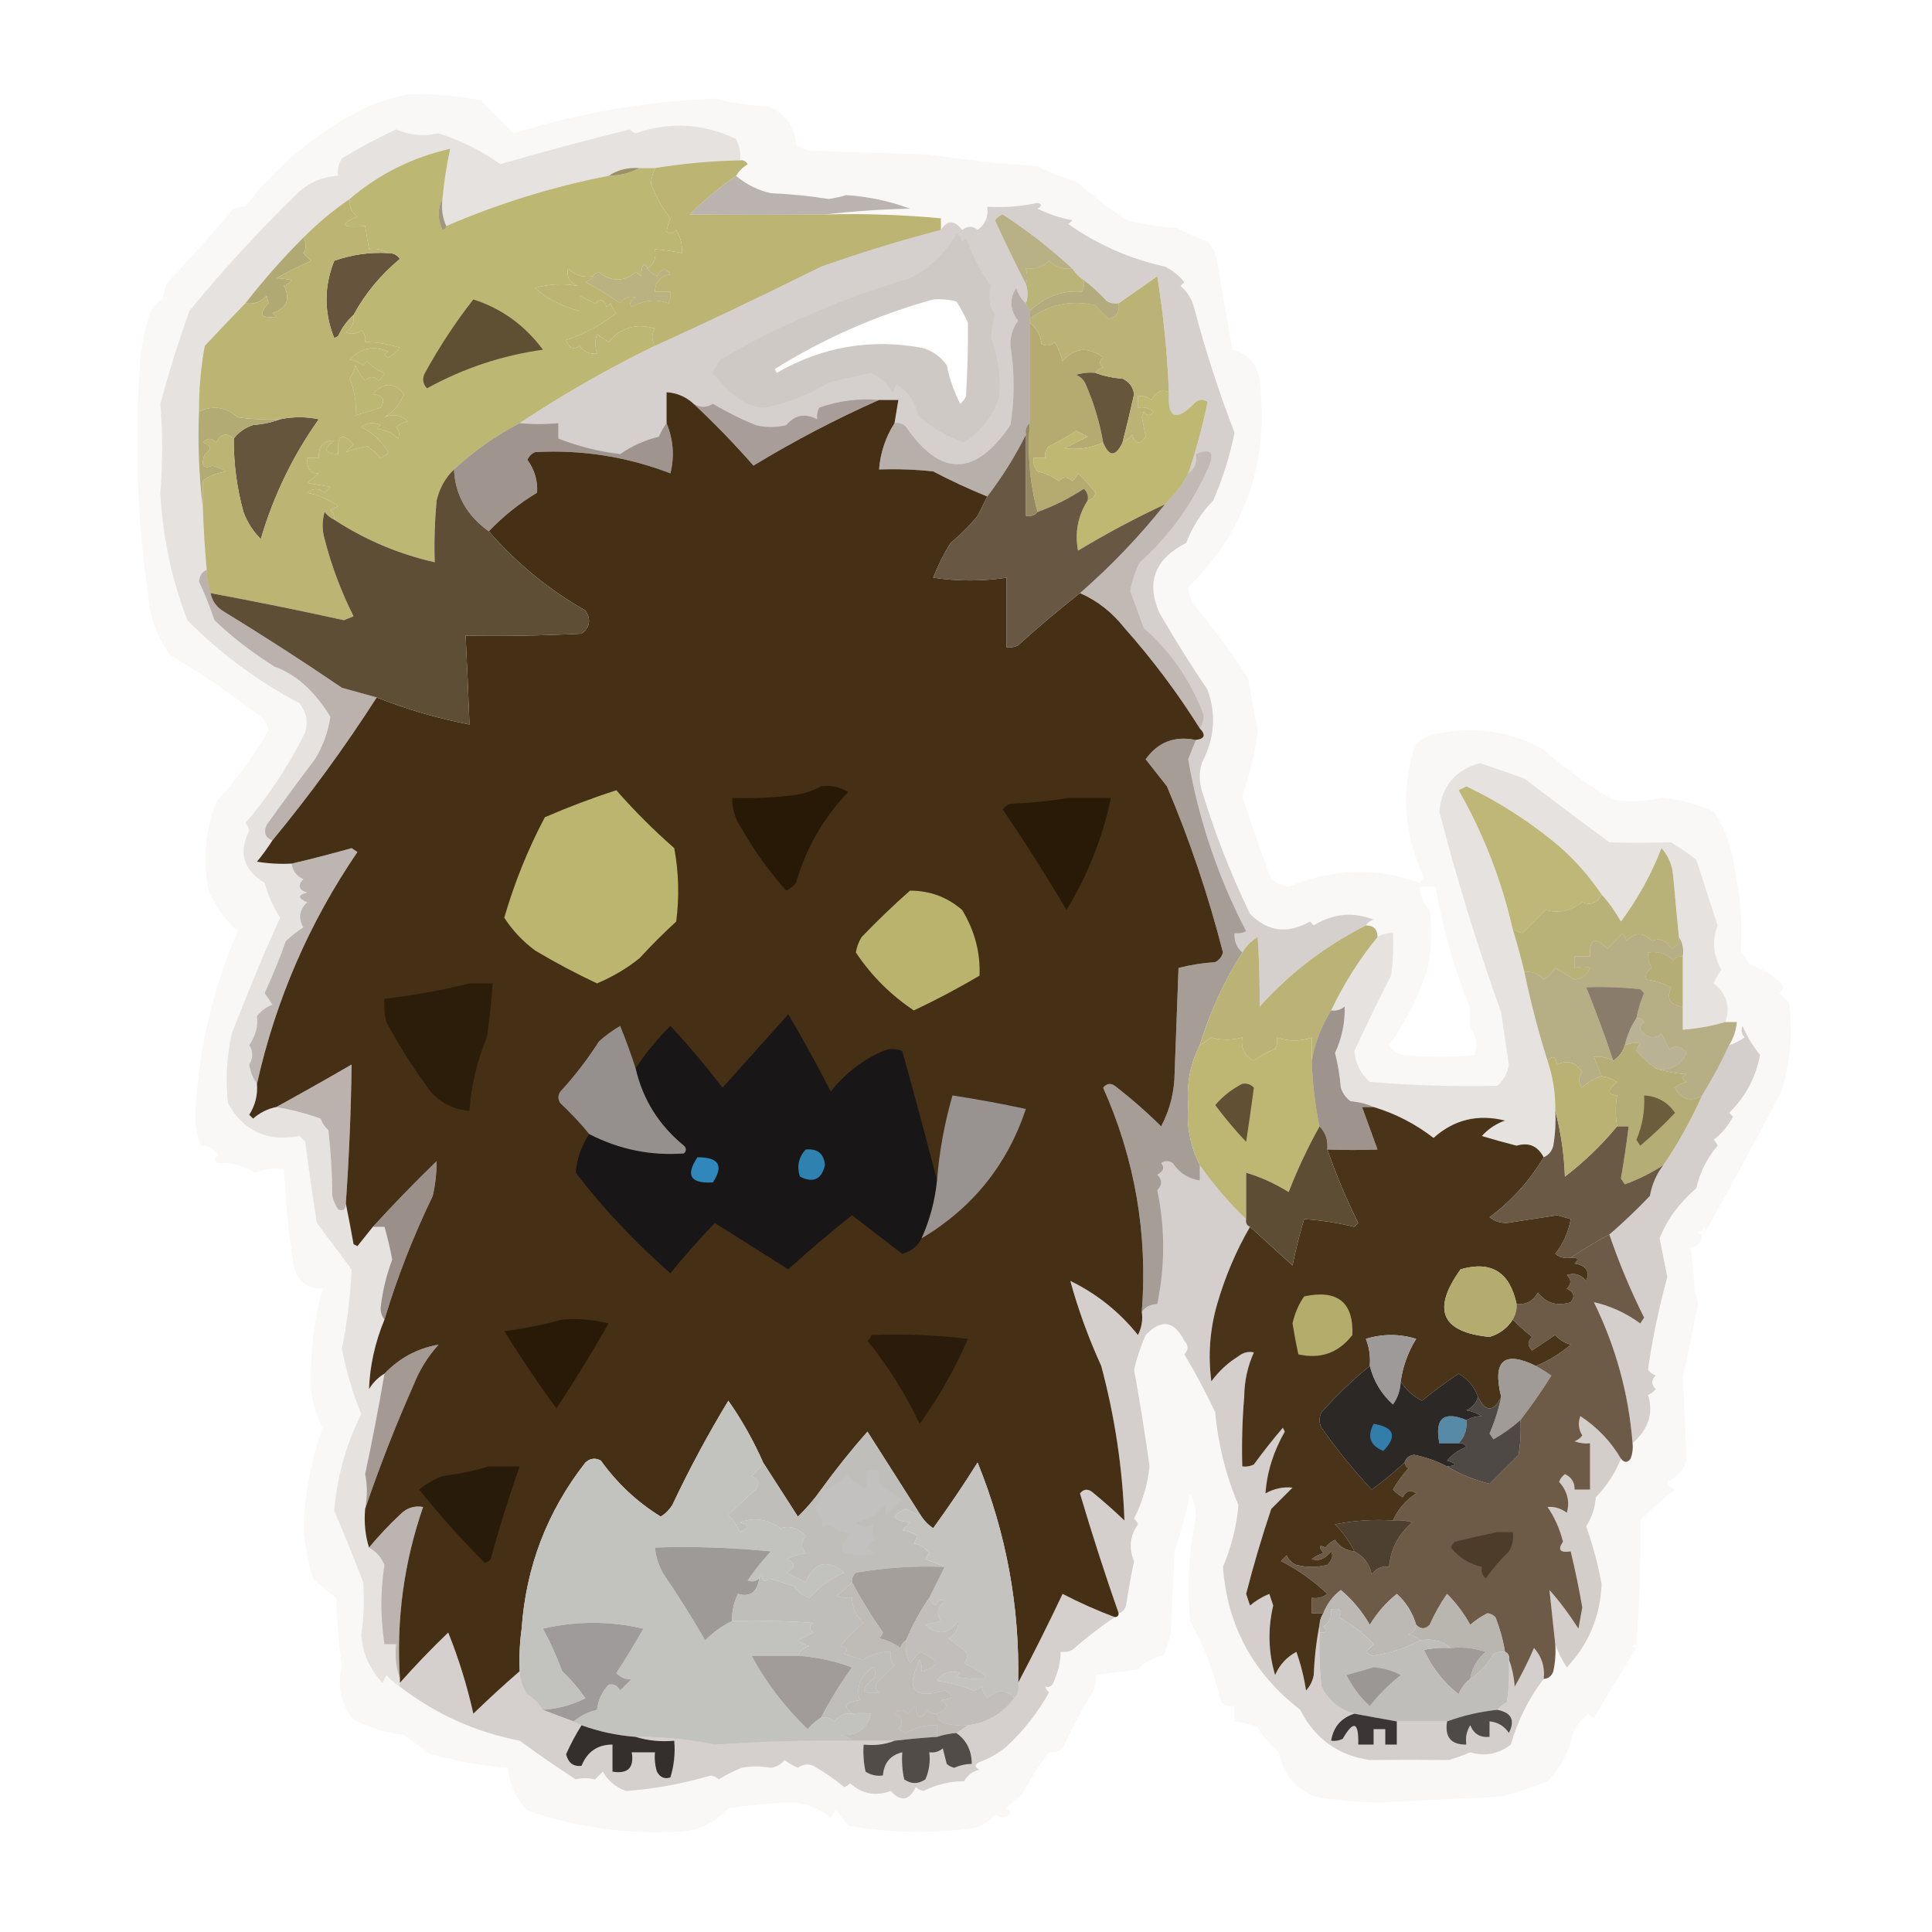 <?xml version="1.0" encoding="UTF-8"?>
<!DOCTYPE svg PUBLIC "-//W3C//DTD SVG 1.1//EN" "http://www.w3.org/Graphics/SVG/1.1/DTD/svg11.dtd">
<svg xmlns="http://www.w3.org/2000/svg" version="1.1" width="500px" height="500px" style="shape-rendering:geometricPrecision; text-rendering:geometricPrecision; image-rendering:optimizeQuality; fill-rule:evenodd; clip-rule:evenodd" xmlns:xlink="http://www.w3.org/1999/xlink">
<g><path style="opacity:0.039" fill="#4e3a27" d="M 441.5,318.5 C 441.167,317.167 440.833,317.167 440.5,318.5C 439.167,318.833 439.167,319.167 440.5,319.5C 440.426,321.411 439.426,322.578 437.5,323C 437.975,326.273 438.309,329.44 438.5,332.5C 438.519,334.06 438.852,335.56 439.5,337C 438.271,343.52 436.938,350.02 435.5,356.5C 435.867,363.774 436.201,370.941 436.5,378C 435.64,380.543 433.974,382.376 431.5,383.5C 431.855,384.522 432.522,385.189 433.5,385.5C 430.303,387.934 427.303,390.601 424.5,393.5C 424.667,404.317 424.334,414.984 423.5,425.5C 422.167,425.833 422.167,426.167 423.5,426.5C 419.848,432.463 416.181,438.463 412.5,444.5C 411.914,444.291 411.414,443.957 411,443.5C 408.328,445.748 406.828,448.248 406.5,451C 405.268,454.798 403.268,458.131 400.5,461C 396.568,462.507 392.568,463.841 388.5,465C 377.998,465.455 367.498,465.955 357,466.5C 351.461,466.419 345.961,465.919 340.5,465C 335.153,462.985 331.986,459.151 331,453.5C 328.422,451.318 326.588,449.151 325.5,447C 323.564,446.187 321.564,445.687 319.5,445.5C 319.5,444.167 319.5,442.833 319.5,441.5C 318.178,441.67 317.011,441.337 316,440.5C 314.313,433.103 311.646,426.103 308,419.5C 307.171,410.424 307.671,401.424 309.5,392.5C 309.485,390.366 308.985,388.366 308,386.5C 306.942,391.564 305.609,396.564 304,401.5C 303.667,408.5 303.333,415.5 303,422.5C 302.64,424.608 301.973,426.608 301,428.5C 298.415,428.963 296.248,430.13 294.5,432C 290.83,432.548 287.163,433.048 283.5,433.5C 283.657,434.873 283.49,436.207 283,437.5C 280.079,442.341 277.412,447.341 275,452.5C 273.989,453.337 272.822,453.67 271.5,453.5C 268.848,456.849 266.514,460.515 264.5,464.5C 263.019,465.48 261.685,466.647 260.5,468C 261.833,468.667 261.833,469.333 260.5,470C 259.451,470.492 258.451,470.326 257.5,469.5C 256.183,471.159 254.517,472.326 252.5,473C 241.567,474.625 230.567,474.458 219.5,472.5C 218.5,471.167 217.5,469.833 216.5,468.5C 215.808,469.025 215.308,469.692 215,470.5C 211.981,467.934 208.481,466.601 204.5,466.5C 199.116,466.643 193.783,467.143 188.5,468C 185.296,471.517 181.296,473.517 176.5,474C 162.553,474.835 149.219,473.002 136.5,468.5C 133.481,465.44 131.814,461.773 131.5,457.5C 124.73,456.951 118.063,455.785 111.5,454C 109.167,452.333 106.833,450.667 104.5,449C 99.917,448.438 95.583,447.105 91.5,445C 88.204,440.985 87.204,436.485 88.5,431.5C 87.708,425.551 87.208,419.551 87,413.5C 84.911,412.009 82.911,410.342 81,408.5C 79.737,404.256 78.904,399.922 78.5,395.5C 78.917,386.516 80.584,377.849 83.5,369.5C 81.066,364.861 80.066,359.861 80.5,354.5C 80.597,347.354 81.597,340.354 83.5,333.5C 79.399,333.57 76.899,331.57 76,327.5C 74.734,319.211 73.901,310.878 73.5,302.5C 70.881,302.232 68.381,302.565 66,303.5C 62.9,301.601 59.733,300.768 56.5,301C 55.167,300.333 55.167,299.667 56.5,299C 55.176,297.128 53.676,296.295 52,296.5C 51.094,294.256 50.594,291.923 50.5,289.5C 51.151,272.785 54.818,256.619 61.5,241C 58.242,238.07 55.742,234.57 54,230.5C 52.437,222.661 53.104,214.994 56,207.5C 61.19,201.826 65.69,195.659 69.5,189C 69.22,187.605 68.553,186.438 67.5,185.5C 59.996,179.719 52.163,174.386 44,169.5C 41.566,166.205 39.899,162.538 39,158.5C 35.799,138.281 34.799,117.948 36,97.5C 36.149,91.675 37.149,86.008 39,80.5C 39.667,79.167 40.667,78.167 42,77.5C 42.333,76.167 42.667,74.833 43,73.5C 48.923,67.263 54.59,60.929 60,54.5C 61.011,53.663 62.178,53.33 63.5,53.5C 72.115,42.087 83.115,33.254 96.5,27C 99.311,26.089 102.144,25.256 105,24.5C 111.51,24.135 118.01,24.635 124.5,26C 127.346,28.846 130.179,31.679 133,34.5C 149.622,29.283 166.955,26.283 185,25.5C 189.596,26.661 194.096,27.328 198.5,27.5C 203.165,29.148 205.665,32.481 206,37.5C 207.067,38.191 208.234,38.691 209.5,39C 219.833,39.333 230.167,39.667 240.5,40C 250.014,41.391 259.347,42.391 268.5,43C 271.698,44.679 275.032,46.013 278.5,47C 282.692,50.587 287.025,53.92 291.5,57C 295.773,58.031 300.106,58.697 304.5,59C 307.082,60.333 309.749,61.5 312.5,62.5C 313.806,63.912 314.64,65.579 315,67.5C 316.242,75.196 317.575,82.863 319,90.5C 323.107,91.607 325.44,94.274 326,98.5C 328.535,119.568 322.369,137.401 307.5,152C 307.625,153.627 308.125,155.127 309,156.5C 314.013,162.522 318.679,168.856 323,175.5C 323.754,180.017 324.588,184.517 325.5,189C 324.784,194.815 323.45,200.482 321.5,206C 323.798,213.228 326.298,220.395 329,227.5C 330.313,228.573 331.813,229.24 333.5,229.5C 344.746,224.727 356.079,224.393 367.5,228.5C 367.833,228 368.167,227.5 368.5,227C 363.324,216.093 362.491,204.927 366,193.5C 367.319,191.513 369.152,190.346 371.5,190C 381.322,187.784 390.656,189.117 399.5,194C 405.048,198.922 411.048,203.255 417.5,207C 421.686,207.573 425.853,207.406 430,206.5C 434.754,206.914 439.254,208.081 443.5,210C 446.575,214.665 448.408,219.832 449,225.5C 450.472,232.374 450.972,239.207 450.5,246C 451.293,247.085 451.96,248.252 452.5,249.5C 455.742,250.52 458.575,252.187 461,254.5C 461.617,255.449 461.451,256.282 460.5,257C 461.333,257.833 462.167,258.667 463,259.5C 464.032,267.331 463.365,274.998 461,282.5C 454.49,294.962 447.99,306.962 441.5,318.5 Z M 241.5,77.5 C 243.527,77.338 245.527,77.504 247.5,78C 248.627,79.753 249.627,81.587 250.5,83.5C 250.563,89.66 250.396,95.994 250,102.5C 249.692,103.308 249.192,103.975 248.5,104.5C 246.901,101.373 245.734,98.04 245,94.5C 243.363,92.19 241.196,90.69 238.5,90C 225.218,87.588 212.718,89.754 201,96.5C 200.833,96.167 200.667,95.833 200.5,95.5C 213.301,87.539 226.968,81.539 241.5,77.5 Z M 367.5,229.5 C 368.833,229.5 370.167,229.5 371.5,229.5C 373.471,240.669 376.471,251.169 380.5,261C 380.5,262.667 380.5,264.333 380.5,266C 382.155,268.247 382.488,270.58 381.5,273C 375.5,273.667 369.5,273.667 363.5,273C 361.714,272.804 360.381,271.971 359.5,270.5C 363.909,264.349 367.242,257.682 369.5,250.5C 370.498,245.524 370.665,240.524 370,235.5C 368.331,233.831 367.498,231.831 367.5,229.5 Z"/></g>
<g><path style="opacity:0.336" fill="#442e21" d="M 190.5,45.5 C 193.093,47.722 196.093,49.222 199.5,50C 204.553,50.217 209.553,50.717 214.5,51.5C 215.967,51.277 217.467,50.944 219,50.5C 224.597,50.838 230.097,52.004 235.5,54C 227.989,54.171 220.655,54.671 213.5,55.5C 201.751,55.617 190.084,55.617 178.5,55.5C 182.202,51.797 186.202,48.463 190.5,45.5 Z"/></g>
<g><path style="opacity:0.97" fill="#b9b26e" d="M 191.5,41.5 C 192.376,41.369 193.043,41.703 193.5,42.5C 192.23,43.288 191.23,44.288 190.5,45.5C 186.202,48.463 182.202,51.797 178.5,55.5C 190.084,55.617 201.751,55.617 213.5,55.5C 223.539,55.242 233.539,55.576 243.5,56.5C 243.5,57.5 243.5,58.5 243.5,59.5C 233.156,62.176 222.823,65.343 212.5,69C 198.251,76.101 183.917,82.935 169.5,89.5C 168.587,87.914 168.587,86.414 169.5,85C 164.676,83.594 160.676,84.76 157.5,88.5C 156.5,87.833 155.5,87.167 154.5,86.5C 153.948,88.003 153.948,89.669 154.5,91.5C 152.61,91.704 151.11,91.037 150,89.5C 148.387,90.622 147.22,90.122 146.5,88C 151.312,86.43 155.645,84.096 159.5,81C 158.874,80.25 158.374,79.416 158,78.5C 157.667,78.833 157.333,79.167 157,79.5C 156.395,77.519 155.395,77.185 154,78.5C 152.667,77.833 151.333,77.167 150,76.5C 150,77.833 150,79.167 150,80.5C 145.234,79.213 141.401,77.213 138.5,74.5C 142.195,73.495 145.862,73.328 149.5,74C 147.388,73.094 146.555,71.594 147,69.5C 148.789,71.229 150.956,71.896 153.5,71.5C 153.082,72.222 152.416,72.722 151.5,73C 154.634,74.589 157.634,76.422 160.5,78.5C 161.532,76.96 162.865,76.46 164.5,77C 163.04,77.811 162.707,78.645 163.5,79.5C 166.59,77.641 169.756,77.308 173,78.5C 173.483,77.552 173.649,76.552 173.5,75.5C 172.167,75.5 170.833,75.5 169.5,75.5C 169.561,72.951 170.894,71.451 173.5,71C 172.251,69.176 171.085,69.343 170,71.5C 169.005,70.934 168.172,70.267 167.5,69.5C 169.256,68.448 169.923,66.781 169.5,64.5C 171.861,64.674 174.194,65.007 176.5,65.5C 176.628,63.345 176.128,61.345 175,59.5C 174.282,60.451 173.449,60.617 172.5,60C 172.665,58.883 172.998,57.716 173.5,56.5C 171.347,53.77 169.68,50.77 168.5,47.5C 168.623,46.075 168.957,44.742 169.5,43.5C 176.777,42.321 184.11,41.655 191.5,41.5 Z"/></g>
<g><path style="opacity:0.933" fill="#5b4930" d="M 100.5,65.5 C 101.756,65.461 102.756,65.961 103.5,67C 98.51,71.144 94.51,75.977 91.5,81.5C 89.821,83 88.488,84.833 87.5,87C 87.167,87.167 86.833,87.333 86.5,87.5C 83.833,80.834 83.833,74.167 86.5,67.5C 91.02,65.886 95.686,65.22 100.5,65.5 Z"/></g>
<g><path style="opacity:0.878" fill="#a79e62" d="M 78.5,61.5 C 79.363,62.94 79.363,64.274 78.5,65.5C 79.167,66.167 79.833,66.833 80.5,67.5C 77.436,68.851 74.436,70.351 71.5,72C 73.085,72.085 74.418,72.251 75.5,72.5C 74.975,73.192 74.308,73.692 73.5,74C 75.214,77.469 74.214,79.802 70.5,81C 70.833,81.333 71.167,81.667 71.5,82C 67.436,82.459 66.769,81.292 69.5,78.5C 69.333,77.833 69.167,77.167 69,76.5C 67.556,78.155 65.722,78.822 63.5,78.5C 68.186,72.486 73.186,66.819 78.5,61.5 Z"/></g>
<g><path style="opacity:0.796" fill="#a9a064" d="M 167.5,69.5 C 168.172,70.267 169.005,70.934 170,71.5C 171.085,69.343 172.251,69.176 173.5,71C 170.894,71.451 169.561,72.951 169.5,75.5C 170.833,75.5 172.167,75.5 173.5,75.5C 173.649,76.552 173.483,77.552 173,78.5C 169.756,77.308 166.59,77.641 163.5,79.5C 162.707,78.645 163.04,77.811 164.5,77C 162.865,76.46 161.532,76.96 160.5,78.5C 157.634,76.422 154.634,74.589 151.5,73C 152.416,72.722 153.082,72.222 153.5,71.5C 153.735,70.903 154.235,70.57 155,70.5C 158.262,72.959 161.429,72.959 164.5,70.5C 165.086,70.709 165.586,71.043 166,71.5C 165.923,70.262 166.089,69.262 166.5,68.5C 167.107,68.624 167.44,68.957 167.5,69.5 Z"/></g>
<g><path style="opacity:0.97" fill="#402a0f" d="M 179.5,104.5 C 184.87,109.516 190.037,114.849 195,120.5C 205.528,114.112 216.361,108.445 227.5,103.5C 229.167,103.5 230.833,103.5 232.5,103.5C 232.167,105.5 231.833,107.5 231.5,109.5C 229.171,113.155 227.837,117.155 227.5,121.5C 232.179,121.334 236.845,121.501 241.5,122C 246.058,124.389 250.725,126.556 255.5,128.5C 254.68,130.14 253.847,131.807 253,133.5C 250.886,136.07 248.553,138.403 246,140.5C 244.192,143.438 242.692,146.438 241.5,149.5C 247.857,150.459 254.19,150.459 260.5,149.5C 260.5,155.5 260.5,161.5 260.5,167.5C 261.552,167.649 262.552,167.483 263.5,167C 268.706,162.289 274.039,157.789 279.5,153.5C 283.981,155.459 287.815,158.459 291,162.5C 298.239,170.66 304.739,179.326 310.5,188.5C 312.129,190.196 311.796,191.196 309.5,191.5C 303.994,190.378 299.66,192.044 296.5,196.5C 298.333,198.833 300.167,201.167 302,203.5C 307.903,217.43 312.736,231.763 316.5,246.5C 316.182,247.647 315.516,248.481 314.5,249C 311.242,249.212 308.076,249.712 305,250.5C 304.667,259.5 304.333,268.5 304,277.5C 303.964,282.512 302.797,287.179 300.5,291.5C 296.728,287.774 292.728,284.274 288.5,281C 287.365,280.251 286.365,280.417 285.5,281.5C 293.731,299.972 297.064,319.306 295.5,339.5C 295.799,341.604 295.466,343.604 294.5,345.5C 289.71,339.523 283.876,334.856 277,331.5C 279.039,338.94 281.706,346.274 285,353.5C 288.521,366.629 290.521,379.962 291,393.5C 288.261,390.882 285.427,388.382 282.5,386C 281.365,385.251 280.365,385.417 279.5,386.5C 282.621,397.033 285.954,407.367 289.5,417.5C 289.5,418.167 289.167,418.5 288.5,418.5C 283.933,416.805 279.433,414.805 275,412.5C 271.29,420.334 267.457,428.001 263.5,435.5C 263.918,415.759 260.418,396.759 253,378.5C 249.362,384.303 245.529,389.97 241.5,395.5C 240.265,394.66 239.265,393.66 238.5,392.5C 233.84,385.185 229.174,377.852 224.5,370.5C 220.262,375.309 216.262,380.309 212.5,385.5C 210.745,387.988 208.745,390.322 206.5,392.5C 203.476,387.769 200.476,383.102 197.5,378.5C 195.029,372.893 192.029,367.56 188.5,362.5C 183.197,371.239 178.363,380.239 174,389.5C 173.221,390.728 172.221,391.728 171,392.5C 164.889,388.724 159.722,383.89 155.5,378C 154.056,377.219 152.723,377.386 151.5,378.5C 141.621,391.146 136.121,405.479 135,421.5C 134.501,425.152 134.335,428.818 134.5,432.5C 130.475,435.981 126.475,439.648 122.5,443.5C 120.9,436.307 118.734,429.307 116,422.5C 111.575,426.755 107.408,431.089 103.5,435.5C 103.5,435.167 103.5,434.833 103.5,434.5C 102.518,419.231 104.518,404.398 109.5,390C 107.212,389.582 105.212,390.249 103.5,392C 100.629,394.703 97.962,397.536 95.5,400.5C 94.521,397.375 94.187,394.042 94.5,390.5C 98.155,379.713 102.322,369.046 107,358.5C 108.54,354.581 110.707,351.081 113.5,348C 108.048,348.933 103.382,351.433 99.5,355.5C 97.855,356.479 96.521,357.812 95.5,359.5C 95.721,353.443 97.054,347.443 99.5,341.5C 102.813,330.534 106.98,319.868 112,309.5C 112.673,306.479 113.007,303.479 113,300.5C 107.297,306.035 101.797,311.702 96.5,317.5C 95.221,319.123 93.887,320.79 92.5,322.5C 92.167,322.333 91.833,322.167 91.5,322C 90.865,318.397 90.198,314.897 89.5,311.5C 90.334,299.501 90.834,287.501 91,275.5C 84.493,279.269 77.993,282.935 71.5,286.5C 69.243,286.962 67.243,287.962 65.5,289.5C 65.167,289.167 64.833,288.833 64.5,288.5C 66.055,286.057 66.722,283.39 66.5,280.5C 71.352,258.8 80.019,238.8 92.5,220.5C 92,220.167 91.5,219.833 91,219.5C 85.76,220.975 80.594,222.308 75.5,223.5C 72.482,223.665 69.482,223.498 66.5,223C 67.965,221.226 69.298,219.392 70.5,217.5C 80.231,205.707 89.231,193.374 97.5,180.5C 105.284,183.59 113.284,185.923 121.5,187.5C 121.222,179.83 120.889,172.164 120.5,164.5C 130.506,164.666 140.506,164.5 150.5,164C 152.698,162.33 153.032,160.33 151.5,158C 141.993,152.582 133.66,145.749 126.5,137.5C 130.215,133.62 134.381,130.287 139,127.5C 139.192,124.405 138.359,121.571 136.5,119C 136.905,118.055 137.572,117.388 138.5,117C 150.57,116.34 162.237,118.173 173.5,122.5C 174.586,118.088 174.253,113.755 172.5,109.5C 172.5,106.833 172.5,104.167 172.5,101.5C 175.206,101.688 177.539,102.688 179.5,104.5 Z"/></g>
<g><path style="opacity:0.916" fill="#aea566" d="M 266.5,83.5 C 268.424,85.15 269.424,86.983 269.5,89C 270.784,89.684 271.951,89.517 273,88.5C 273.862,90.087 274.529,91.754 275,93.5C 278.075,89.948 281.575,89.615 285.5,92.5C 284.359,93.425 284.359,94.259 285.5,95C 284.584,95.278 283.918,95.778 283.5,96.5C 281.801,96.34 280.134,96.507 278.5,97C 279.667,97.5 280.5,98.333 281,99.5C 283.093,104.345 284.593,109.345 285.5,114.5C 282.296,115.96 278.962,116.46 275.5,116C 277.5,115 279.5,114 281.5,113C 280.5,112.5 279.5,112 278.5,111.5C 276.235,112.979 273.901,114.313 271.5,115.5C 270.614,116.325 270.281,117.325 270.5,118.5C 269.5,118.5 268.5,118.5 267.5,118.5C 267.33,119.822 267.663,120.989 268.5,122C 270.519,122.45 272.352,123.283 274,124.5C 275.113,123.289 276.28,123.289 277.5,124.5C 278.192,123.975 278.692,123.308 279,122.5C 280.644,124.064 282.144,125.73 283.5,127.5C 283.253,128.713 282.586,129.38 281.5,129.5C 281.719,128.325 281.386,127.325 280.5,126.5C 276.692,128.998 272.692,130.998 268.5,132.5C 266.535,125.24 265.868,117.573 266.5,109.5C 266.5,100.833 266.5,92.167 266.5,83.5 Z"/></g>
<g><path style="opacity:0.976" fill="#bcb670" d="M 302.5,101.5 C 302.104,108.456 304.438,109.289 309.5,104C 310.5,103.333 311.5,103.333 312.5,104C 311.225,110.265 309.559,116.432 307.5,122.5C 305.916,125.426 303.916,128.092 301.5,130.5C 293.827,134.088 286.327,138.088 279,142.5C 278.12,137.821 278.953,133.488 281.5,129.5C 282.586,129.38 283.253,128.713 283.5,127.5C 282.144,125.73 280.644,124.064 279,122.5C 278.692,123.308 278.192,123.975 277.5,124.5C 276.28,123.289 275.113,123.289 274,124.5C 272.352,123.283 270.519,122.45 268.5,122C 267.663,120.989 267.33,119.822 267.5,118.5C 268.5,118.5 269.5,118.5 270.5,118.5C 270.281,117.325 270.614,116.325 271.5,115.5C 273.901,114.313 276.235,112.979 278.5,111.5C 279.5,112 280.5,112.5 281.5,113C 279.5,114 277.5,115 275.5,116C 278.962,116.46 282.296,115.96 285.5,114.5C 287.029,118.255 288.696,118.255 290.5,114.5C 291.458,114.047 292.292,113.381 293,112.5C 293.833,115 295,115.167 296.5,113C 296.193,111.318 295.86,109.652 295.5,108C 295.667,107.5 295.833,107 296,106.5C 296.893,107.711 297.726,107.711 298.5,106.5C 297.311,105.571 295.978,105.238 294.5,105.5C 294.5,104.5 294.5,103.5 294.5,102.5C 295.822,102.33 296.989,102.663 298,103.5C 299.192,101.35 300.692,100.683 302.5,101.5 Z"/></g>
<g><path style="opacity:0.202" fill="#483424" d="M 353.5,239.5 C 343.067,244.757 333.9,251.757 326,260.5C 326.042,254.459 325.875,248.459 325.5,242.5C 323.784,243.549 322.451,244.882 321.5,246.5C 320.032,245.221 319.365,243.554 319.5,241.5C 320.552,241.649 321.552,241.483 322.5,241C 315.217,226.985 310.217,212.151 307.5,196.5C 308.174,194.805 308.841,193.138 309.5,191.5C 311.796,191.196 312.129,190.196 310.5,188.5C 311.152,187.551 311.486,186.385 311.5,185C 308.181,176.186 303.015,168.686 296,162.5C 294.85,159.342 293.683,156.175 292.5,153C 292.934,150.366 293.767,147.866 295,145.5C 302.469,138.839 308.302,130.839 312.5,121.5C 314.553,117.175 313.553,115.842 309.5,117.5C 309.88,119.698 309.213,121.365 307.5,122.5C 309.559,116.432 311.225,110.265 312.5,104C 311.5,103.333 310.5,103.333 309.5,104C 304.438,109.289 302.104,108.456 302.5,101.5C 302.101,91.439 301.101,81.439 299.5,71.5C 296.125,73.891 292.792,76.224 289.5,78.5C 288.448,78.65 287.448,78.483 286.5,78C 284.63,75.96 282.63,74.127 280.5,72.5C 279.306,71.728 278.306,70.728 277.5,69.5C 271.931,64.37 265.931,59.703 259.5,55.5C 258.692,55.808 258.025,56.308 257.5,57C 260.07,62.637 262.736,68.137 265.5,73.5C 266.096,75.398 266.096,77.065 265.5,78.5C 264.313,77.466 263.48,76.133 263,74.5C 261.18,77.404 261.346,80.237 263.5,83C 262.07,84.907 261.404,87.074 261.5,89.5C 262.613,96.398 262.613,103.231 261.5,110C 252.459,123.376 243.459,123.543 234.5,110.5C 233.675,109.614 232.675,109.281 231.5,109.5C 231.833,107.5 232.167,105.5 232.5,103.5C 230.833,103.5 229.167,103.5 227.5,103.5C 222.134,103.042 216.967,103.709 212,105.5C 211.517,106.448 211.351,107.448 211.5,108.5C 208.39,106.855 205.724,107.355 203.5,110C 200.833,110.667 198.167,110.667 195.5,110C 191.757,108.449 188.09,106.616 184.5,104.5C 182.872,105.535 181.205,105.535 179.5,104.5C 177.539,102.688 175.206,101.688 172.5,101.5C 172.5,104.167 172.5,106.833 172.5,109.5C 171.751,110.531 171.085,111.698 170.5,113C 166.878,113.902 163.545,115.402 160.5,117.5C 155.195,116.897 149.862,115.564 144.5,113.5C 144.5,112.167 144.5,110.833 144.5,109.5C 141.018,109.828 137.685,109.828 134.5,109.5C 145.643,102.09 157.31,95.423 169.5,89.5C 183.917,82.935 198.251,76.101 212.5,69C 222.823,65.343 233.156,62.176 243.5,59.5C 245.179,56.901 247.013,56.901 249,59.5C 250.416,58.427 251.75,58.427 253,59.5C 255.016,58.045 255.849,56.045 255.5,53.5C 259.902,53.772 264.235,53.439 268.5,52.5C 269.696,52.846 269.696,53.346 268.5,54C 271.363,55.399 274.363,56.399 277.5,57C 277.167,57.333 276.833,57.667 276.5,58C 284.036,63.312 292.37,66.979 301.5,69C 303.455,69.953 305.122,71.287 306.5,73C 306.167,73.333 305.833,73.667 305.5,74C 307.211,75.435 308.378,77.269 309,79.5C 311.898,90.527 315.398,101.36 319.5,112C 318.279,117.999 316.445,123.832 314,129.5C 310.918,132.659 308.584,136.325 307,140.5C 298.896,144.649 296.563,150.649 300,158.5C 303.887,165.258 308.053,171.925 312.5,178.5C 314.841,184.9 314.341,191.233 311,197.5C 310.333,199.833 310.333,202.167 311,204.5C 314.339,215.509 318.506,226.175 323.5,236.5C 328.058,241.126 333.224,241.793 339,238.5C 339.333,238.833 339.667,239.167 340,239.5C 344.949,236.415 350.116,235.915 355.5,238C 354.584,238.278 353.918,238.778 353.5,239.5 Z M 241.5,77.5 C 226.968,81.539 213.301,87.539 200.5,95.5C 200.667,95.833 200.833,96.167 201,96.5C 212.718,89.754 225.218,87.588 238.5,90C 241.196,90.69 243.363,92.19 245,94.5C 245.734,98.04 246.901,101.373 248.5,104.5C 249.192,103.975 249.692,103.308 250,102.5C 250.396,95.994 250.563,89.66 250.5,83.5C 249.627,81.587 248.627,79.753 247.5,78C 245.527,77.504 243.527,77.338 241.5,77.5 Z"/></g>
<g><path style="opacity:0.935" fill="#5c4b31" d="M 283.5,96.5 C 285.631,97.314 287.964,97.814 290.5,98C 292.215,98.777 293.215,100.11 293.5,102C 292.569,106.221 291.569,110.388 290.5,114.5C 288.696,118.255 287.029,118.255 285.5,114.5C 284.593,109.345 283.093,104.345 281,99.5C 280.5,98.333 279.667,97.5 278.5,97C 280.134,96.507 281.801,96.34 283.5,96.5 Z"/></g>
<g><path style="opacity:0.918" fill="#b6ae6c" d="M 302.5,101.5 C 300.692,100.683 299.192,101.35 298,103.5C 296.989,102.663 295.822,102.33 294.5,102.5C 294.5,103.5 294.5,104.5 294.5,105.5C 295.978,105.238 297.311,105.571 298.5,106.5C 297.726,107.711 296.893,107.711 296,106.5C 295.833,107 295.667,107.5 295.5,108C 295.86,109.652 296.193,111.318 296.5,113C 295,115.167 293.833,115 293,112.5C 292.292,113.381 291.458,114.047 290.5,114.5C 291.569,110.388 292.569,106.221 293.5,102C 293.215,100.11 292.215,98.777 290.5,98C 287.964,97.814 285.631,97.314 283.5,96.5C 283.918,95.778 284.584,95.278 285.5,95C 284.359,94.259 284.359,93.425 285.5,92.5C 281.575,89.615 278.075,89.948 275,93.5C 274.529,91.754 273.862,90.087 273,88.5C 271.951,89.517 270.784,89.684 269.5,89C 269.424,86.983 268.424,85.15 266.5,83.5C 266.5,83.167 266.5,82.833 266.5,82.5C 271.502,78.744 277.169,77.577 283.5,79C 284.56,80.298 285.726,81.465 287,82.5C 289.02,81.968 289.853,80.635 289.5,78.5C 292.792,76.224 296.125,73.891 299.5,71.5C 301.101,81.439 302.101,91.439 302.5,101.5 Z"/></g>
<g><path style="opacity:0.788" fill="#a0965d" d="M 280.5,72.5 C 282.63,74.127 284.63,75.96 286.5,78C 287.448,78.483 288.448,78.65 289.5,78.5C 289.853,80.635 289.02,81.968 287,82.5C 285.726,81.465 284.56,80.298 283.5,79C 277.169,77.577 271.502,78.744 266.5,82.5C 266.5,81.833 266.5,81.167 266.5,80.5C 270.43,76.745 274.93,75.078 280,75.5C 280.483,74.552 280.649,73.552 280.5,72.5 Z"/></g>
<g><path style="opacity:0.883" fill="#b3ac6a" d="M 277.5,69.5 C 278.306,70.728 279.306,71.728 280.5,72.5C 280.649,73.552 280.483,74.552 280,75.5C 274.93,75.078 270.43,76.745 266.5,80.5C 266.167,79.833 265.833,79.167 265.5,78.5C 266.096,77.065 266.096,75.398 265.5,73.5C 265.926,72.472 265.926,71.139 265.5,69.5C 267.827,69.753 269.827,69.086 271.5,67.5C 273.179,69.105 275.179,69.771 277.5,69.5 Z"/></g>
<g><path style="opacity:0.749" fill="#a2995f" d="M 277.5,69.5 C 275.179,69.771 273.179,69.105 271.5,67.5C 269.827,69.086 267.827,69.753 265.5,69.5C 265.926,71.139 265.926,72.472 265.5,73.5C 262.736,68.137 260.07,62.637 257.5,57C 258.025,56.308 258.692,55.808 259.5,55.5C 265.931,59.703 271.931,64.37 277.5,69.5 Z"/></g>
<g><path style="opacity:0.044" fill="#4f3b27" d="M 247.5,60.5 C 248.222,60.917 248.722,61.584 249,62.5C 249.333,62.167 249.667,61.833 250,61.5C 251.529,66.06 253.696,70.227 256.5,74C 255.601,76.538 255.934,79.038 257.5,81.5C 256.905,83.44 256.572,85.44 256.5,87.5C 258.438,92.808 259.105,97.975 258.5,103C 256.84,107.833 253.84,111.666 249.5,114.5C 244.934,112.891 240.934,110.557 237.5,107.5C 236.926,104.033 235.092,101.366 232,99.5C 231.667,100.167 231.333,100.833 231,101.5C 229.723,99.269 227.889,97.602 225.5,96.5C 221.819,97.27 218.152,98.103 214.5,99C 209.362,102.155 203.862,104.321 198,105.5C 196.033,105.458 194.199,104.958 192.5,104C 189.355,102.022 186.688,99.522 184.5,96.5C 185.04,95.252 185.707,94.085 186.5,93C 202.147,84 218.48,77 235.5,72C 240.637,69.363 244.637,65.53 247.5,60.5 Z M 241.5,77.5 C 226.968,81.539 213.301,87.539 200.5,95.5C 200.667,95.833 200.833,96.167 201,96.5C 212.718,89.754 225.218,87.588 238.5,90C 241.196,90.69 243.363,92.19 245,94.5C 245.734,98.04 246.901,101.373 248.5,104.5C 249.192,103.975 249.692,103.308 250,102.5C 250.396,95.994 250.563,89.66 250.5,83.5C 249.627,81.587 248.627,79.753 247.5,78C 245.527,77.504 243.527,77.338 241.5,77.5 Z"/></g>
<g><path style="opacity:0.931" fill="#5a4930" d="M 60.5,113.5 C 61.749,111.864 63.416,110.697 65.5,110C 68.036,109.814 70.369,109.314 72.5,108.5C 75.897,107.808 79.23,107.808 82.5,108.5C 75.787,117.956 70.787,128.29 67.5,139.5C 65.515,137.543 64.015,135.21 63,132.5C 61.296,126.278 60.463,119.945 60.5,113.5 Z"/></g>
<g><path style="opacity:0.363" fill="#422d1f" d="M 265.5,78.5 C 265.833,79.167 266.167,79.833 266.5,80.5C 266.5,81.167 266.5,81.833 266.5,82.5C 266.5,82.833 266.5,83.167 266.5,83.5C 266.5,92.167 266.5,100.833 266.5,109.5C 265.596,110.209 265.263,111.209 265.5,112.5C 262.68,118.137 259.347,123.47 255.5,128.5C 250.725,126.556 246.058,124.389 241.5,122C 236.845,121.501 232.179,121.334 227.5,121.5C 227.837,117.155 229.171,113.155 231.5,109.5C 232.675,109.281 233.675,109.614 234.5,110.5C 243.459,123.543 252.459,123.376 261.5,110C 262.613,103.231 262.613,96.398 261.5,89.5C 261.404,87.074 262.07,84.907 263.5,83C 261.346,80.237 261.18,77.404 263,74.5C 263.48,76.133 264.313,77.466 265.5,78.5 Z"/></g>
<g><path style="opacity:0.894" fill="#aba265" d="M 72.5,108.5 C 70.369,109.314 68.036,109.814 65.5,110C 63.416,110.697 61.749,111.864 60.5,113.5C 58.584,111.884 57.084,112.218 56,114.5C 54.817,113.269 53.651,113.269 52.5,114.5C 54.748,115.324 54.914,116.324 53,117.5C 51.912,120.492 52.579,121.492 55,120.5C 56.225,120.862 57.391,121.362 58.5,122C 55.795,122.478 53.795,123.311 52.5,124.5C 52.5,126.833 52.5,129.167 52.5,131.5C 51.507,123.35 51.174,115.017 51.5,106.5C 55.149,104.822 58.483,105.322 61.5,108C 65.152,108.499 68.818,108.665 72.5,108.5 Z"/></g>
<g><path style="opacity:0.968" fill="#bbb570" d="M 114.5,51.5 C 113.2,54.024 113.2,56.691 114.5,59.5C 115.107,59.376 115.44,59.043 115.5,58.5C 129.032,52.66 143.032,48.327 157.5,45.5C 160.428,45.435 163.095,44.768 165.5,43.5C 166.833,43.5 168.167,43.5 169.5,43.5C 168.957,44.742 168.623,46.075 168.5,47.5C 169.68,50.77 171.347,53.77 173.5,56.5C 172.998,57.716 172.665,58.883 172.5,60C 173.449,60.617 174.282,60.451 175,59.5C 176.128,61.345 176.628,63.345 176.5,65.5C 174.194,65.007 171.861,64.674 169.5,64.5C 169.923,66.781 169.256,68.448 167.5,69.5C 167.44,68.957 167.107,68.624 166.5,68.5C 166.089,69.262 165.923,70.262 166,71.5C 165.586,71.043 165.086,70.709 164.5,70.5C 161.429,72.959 158.262,72.959 155,70.5C 154.235,70.57 153.735,70.903 153.5,71.5C 150.956,71.896 148.789,71.229 147,69.5C 146.555,71.594 147.388,73.094 149.5,74C 145.862,73.328 142.195,73.495 138.5,74.5C 141.401,77.213 145.234,79.213 150,80.5C 150,79.167 150,77.833 150,76.5C 151.333,77.167 152.667,77.833 154,78.5C 155.395,77.185 156.395,77.519 157,79.5C 157.333,79.167 157.667,78.833 158,78.5C 158.374,79.416 158.874,80.25 159.5,81C 155.645,84.096 151.312,86.43 146.5,88C 147.22,90.122 148.387,90.622 150,89.5C 151.11,91.037 152.61,91.704 154.5,91.5C 153.948,89.669 153.948,88.003 154.5,86.5C 155.5,87.167 156.5,87.833 157.5,88.5C 160.676,84.76 164.676,83.594 169.5,85C 168.587,86.414 168.587,87.914 169.5,89.5C 157.31,95.423 145.643,102.09 134.5,109.5C 128.299,112.765 122.632,116.765 117.5,121.5C 115.286,123.576 113.786,126.242 113,129.5C 112.501,134.823 112.334,140.156 112.5,145.5C 103.157,143.387 94.49,139.72 86.5,134.5C 86.586,133.504 86.252,132.671 85.5,132C 86.167,131.667 86.833,131.333 87.5,131C 85.103,129.282 82.436,128.115 79.5,127.5C 81.006,126.253 82.506,126.253 84,127.5C 84.5,127 85,126.5 85.5,126C 83.5,125.667 81.5,125.333 79.5,125C 80.5,124.167 81.5,123.333 82.5,122.5C 80.369,122.662 79.369,121.329 79.5,118.5C 80.5,118.5 81.5,118.5 82.5,118.5C 82.364,115.476 83.698,113.976 86.5,114C 83.531,116.178 83.865,117.344 87.5,117.5C 87.172,112.599 88.506,111.765 91.5,115C 90.833,115.667 90.167,116.333 89.5,117C 91.448,116.265 93.281,115.765 95,115.5C 96.314,116.313 97.481,117.313 98.5,118.5C 99.308,118.192 99.975,117.692 100.5,117C 98.712,114.094 96.379,111.928 93.5,110.5C 95.075,109.369 96.741,109.202 98.5,110C 98.167,110.333 97.833,110.667 97.5,111C 99.676,111.163 101.509,111.996 103,113.5C 103.492,112.451 103.326,111.451 102.5,110.5C 103.376,109.749 104.376,109.249 105.5,109C 103.598,107.349 101.598,107.016 99.5,108C 101.884,106.59 103.55,104.59 104.5,102C 101.978,98.841 99.311,98.841 96.5,102C 99.147,102.315 99.814,103.482 98.5,105.5C 96.314,106.221 94.147,106.887 92,107.5C 92.306,104.337 91.806,101.17 90.5,98C 91.191,96.933 91.691,95.766 92,94.5C 92.583,96.002 93.416,97.335 94.5,98.5C 95.72,97.289 96.887,97.289 98,98.5C 98.692,97.975 99.192,97.308 99.5,96.5C 97.704,95.859 96.204,94.859 95,93.5C 94.667,93.833 94.333,94.167 94,94.5C 92.933,93.809 91.766,93.309 90.5,93C 93.426,90.015 96.76,89.348 100.5,91C 99.304,91.654 99.304,92.154 100.5,92.5C 101.646,91.855 102.646,91.022 103.5,90C 100.568,89.047 97.568,88.547 94.5,88.5C 94.719,87.325 94.386,86.325 93.5,85.5C 92.232,86.428 90.899,86.595 89.5,86C 91.107,84.951 91.773,83.451 91.5,81.5C 94.51,75.977 98.51,71.144 103.5,67C 102.756,65.961 101.756,65.461 100.5,65.5C 99.081,64.549 97.415,64.216 95.5,64.5C 95.167,62.5 94.833,60.5 94.5,58.5C 88.268,58.973 87.601,58.139 92.5,56C 90.963,54.89 90.296,53.39 90.5,51.5C 98.081,45.043 106.748,40.709 116.5,38.5C 115.575,42.79 114.909,47.123 114.5,51.5 Z"/></g>
<g><path style="opacity:0.957" fill="#5b4a30" d="M 122.5,77.5 C 129.792,79.834 135.792,84.167 140.5,90.5C 129.888,91.987 119.888,95.32 110.5,100.5C 109.386,99.277 109.219,97.944 110,96.5C 113.69,89.767 117.857,83.434 122.5,77.5 Z"/></g>
<g><path style="opacity:0.647" fill="#726340" d="M 114.5,51.5 C 114.198,54.059 114.532,56.393 115.5,58.5C 115.44,59.043 115.107,59.376 114.5,59.5C 113.2,56.691 113.2,54.024 114.5,51.5 Z"/></g>
<g><path style="opacity:0.871" fill="#8e8251" d="M 165.5,43.5 C 163.095,44.768 160.428,45.435 157.5,45.5C 159.838,43.961 162.505,43.294 165.5,43.5 Z"/></g>
<g><path style="opacity:0.438" fill="#412b1e" d="M 227.5,103.5 C 216.361,108.445 205.528,114.112 195,120.5C 190.037,114.849 184.87,109.516 179.5,104.5C 181.205,105.535 182.872,105.535 184.5,104.5C 188.09,106.616 191.757,108.449 195.5,110C 198.167,110.667 200.833,110.667 203.5,110C 205.724,107.355 208.39,106.855 211.5,108.5C 211.351,107.448 211.517,106.448 212,105.5C 216.967,103.709 222.134,103.042 227.5,103.5 Z"/></g>
<g><path style="opacity:0.479" fill="#3f2a1d" d="M 134.5,109.5 C 137.685,109.828 141.018,109.828 144.5,109.5C 144.5,110.833 144.5,112.167 144.5,113.5C 149.862,115.564 155.195,116.897 160.5,117.5C 163.545,115.402 166.878,113.902 170.5,113C 171.085,111.698 171.751,110.531 172.5,109.5C 174.253,113.755 174.586,118.088 173.5,122.5C 162.237,118.173 150.57,116.34 138.5,117C 137.572,117.388 136.905,118.055 136.5,119C 138.359,121.571 139.192,124.405 139,127.5C 134.381,130.287 130.215,133.62 126.5,137.5C 120.802,133.416 117.802,128.082 117.5,121.5C 122.632,116.765 128.299,112.765 134.5,109.5 Z"/></g>
<g><path style="opacity:0.892" fill="#58462e" d="M 265.5,112.5 C 265.5,119.5 265.5,126.5 265.5,133.5C 266.791,133.737 267.791,133.404 268.5,132.5C 272.692,130.998 276.692,128.998 280.5,126.5C 281.386,127.325 281.719,128.325 281.5,129.5C 278.953,133.488 278.12,137.821 279,142.5C 286.327,138.088 293.827,134.088 301.5,130.5C 294.832,138.868 287.498,146.535 279.5,153.5C 274.039,157.789 268.706,162.289 263.5,167C 262.552,167.483 261.552,167.649 260.5,167.5C 260.5,161.5 260.5,155.5 260.5,149.5C 254.19,150.459 247.857,150.459 241.5,149.5C 242.692,146.438 244.192,143.438 246,140.5C 248.553,138.403 250.886,136.07 253,133.5C 253.847,131.807 254.68,130.14 255.5,128.5C 259.347,123.47 262.68,118.137 265.5,112.5 Z"/></g>
<g><path style="opacity:0.964" fill="#b8b16d" d="M 90.5,51.5 C 90.296,53.39 90.963,54.89 92.5,56C 87.601,58.139 88.268,58.973 94.5,58.5C 94.833,60.5 95.167,62.5 95.5,64.5C 97.415,64.216 99.081,64.549 100.5,65.5C 95.686,65.22 91.02,65.886 86.5,67.5C 83.833,74.167 83.833,80.834 86.5,87.5C 86.833,87.333 87.167,87.167 87.5,87C 88.488,84.833 89.821,83 91.5,81.5C 91.773,83.451 91.107,84.951 89.5,86C 90.899,86.595 92.232,86.428 93.5,85.5C 94.386,86.325 94.719,87.325 94.5,88.5C 97.568,88.547 100.568,89.047 103.5,90C 102.646,91.022 101.646,91.855 100.5,92.5C 99.304,92.154 99.304,91.654 100.5,91C 96.76,89.348 93.426,90.015 90.5,93C 91.766,93.309 92.933,93.809 94,94.5C 94.333,94.167 94.667,93.833 95,93.5C 96.204,94.859 97.704,95.859 99.5,96.5C 99.192,97.308 98.692,97.975 98,98.5C 96.887,97.289 95.72,97.289 94.5,98.5C 93.416,97.335 92.583,96.002 92,94.5C 91.691,95.766 91.191,96.933 90.5,98C 91.806,101.17 92.306,104.337 92,107.5C 94.147,106.887 96.314,106.221 98.5,105.5C 99.814,103.482 99.147,102.315 96.5,102C 99.311,98.841 101.978,98.841 104.5,102C 103.55,104.59 101.884,106.59 99.5,108C 101.598,107.016 103.598,107.349 105.5,109C 104.376,109.249 103.376,109.749 102.5,110.5C 103.326,111.451 103.492,112.451 103,113.5C 101.509,111.996 99.676,111.163 97.5,111C 97.833,110.667 98.167,110.333 98.5,110C 96.741,109.202 95.075,109.369 93.5,110.5C 96.379,111.928 98.712,114.094 100.5,117C 99.975,117.692 99.308,118.192 98.5,118.5C 97.481,117.313 96.314,116.313 95,115.5C 93.281,115.765 91.448,116.265 89.5,117C 90.167,116.333 90.833,115.667 91.5,115C 88.506,111.765 87.172,112.599 87.5,117.5C 83.865,117.344 83.531,116.178 86.5,114C 83.698,113.976 82.364,115.476 82.5,118.5C 81.5,118.5 80.5,118.5 79.5,118.5C 79.369,121.329 80.369,122.662 82.5,122.5C 81.5,123.333 80.5,124.167 79.5,125C 81.5,125.333 83.5,125.667 85.5,126C 85,126.5 84.5,127 84,127.5C 82.506,126.253 81.006,126.253 79.5,127.5C 82.436,128.115 85.103,129.282 87.5,131C 86.833,131.333 86.167,131.667 85.5,132C 86.252,132.671 86.586,133.504 86.5,134.5C 85.542,134.047 84.708,133.381 84,132.5C 83.333,134.833 83.333,137.167 84,139.5C 85.784,146.445 88.284,153.112 91.5,159.5C 90.667,159.833 89.833,160.167 89,160.5C 77.511,157.969 66.011,155.636 54.5,153.5C 53.85,151.565 53.517,149.565 53.5,147.5C 53.02,142.178 52.687,136.845 52.5,131.5C 52.5,129.167 52.5,126.833 52.5,124.5C 53.795,123.311 55.795,122.478 58.5,122C 57.391,121.362 56.225,120.862 55,120.5C 52.579,121.492 51.912,120.492 53,117.5C 54.914,116.324 54.748,115.324 52.5,114.5C 53.651,113.269 54.817,113.269 56,114.5C 57.084,112.218 58.584,111.884 60.5,113.5C 60.463,119.945 61.296,126.278 63,132.5C 64.015,135.21 65.515,137.543 67.5,139.5C 70.787,128.29 75.787,117.956 82.5,108.5C 79.23,107.808 75.897,107.808 72.5,108.5C 68.818,108.665 65.152,108.499 61.5,108C 58.483,105.322 55.149,104.822 51.5,106.5C 51.471,100.79 51.971,95.123 53,89.5C 56.516,85.759 60.016,82.092 63.5,78.5C 65.722,78.822 67.556,78.155 69,76.5C 69.167,77.167 69.333,77.833 69.5,78.5C 66.769,81.292 67.436,82.459 71.5,82C 71.167,81.667 70.833,81.333 70.5,81C 74.214,79.802 75.214,77.469 73.5,74C 74.308,73.692 74.975,73.192 75.5,72.5C 74.418,72.251 73.085,72.085 71.5,72C 74.436,70.351 77.436,68.851 80.5,67.5C 79.833,66.833 79.167,66.167 78.5,65.5C 79.363,64.274 79.363,62.94 78.5,61.5C 82.208,57.79 86.208,54.457 90.5,51.5 Z"/></g>
<g><path style="opacity:0.958" fill="#59472e" d="M 117.5,121.5 C 117.802,128.082 120.802,133.416 126.5,137.5C 133.66,145.749 141.993,152.582 151.5,158C 153.032,160.33 152.698,162.33 150.5,164C 140.506,164.5 130.506,164.666 120.5,164.5C 120.889,172.164 121.222,179.83 121.5,187.5C 113.284,185.923 105.284,183.59 97.5,180.5C 94.521,179.683 91.521,178.849 88.5,178C 78.327,171.081 67.994,164.414 57.5,158C 55.859,156.871 54.859,155.371 54.5,153.5C 66.011,155.636 77.511,157.969 89,160.5C 89.833,160.167 90.667,159.833 91.5,159.5C 88.284,153.112 85.784,146.445 84,139.5C 83.333,137.167 83.333,134.833 84,132.5C 84.708,133.381 85.542,134.047 86.5,134.5C 94.49,139.72 103.157,143.387 112.5,145.5C 112.334,140.156 112.501,134.823 113,129.5C 113.786,126.242 115.286,123.576 117.5,121.5 Z"/></g>
<g><path style="opacity:0.859" fill="#82764a" d="M 266.5,109.5 C 265.868,117.573 266.535,125.24 268.5,132.5C 267.791,133.404 266.791,133.737 265.5,133.5C 265.5,126.5 265.5,119.5 265.5,112.5C 265.263,111.209 265.596,110.209 266.5,109.5 Z"/></g>
<g><path style="opacity:0.307" fill="#422d20" d="M 310.5,188.5 C 304.739,179.326 298.239,170.66 291,162.5C 287.815,158.459 283.981,155.459 279.5,153.5C 287.498,146.535 294.832,138.868 301.5,130.5C 303.916,128.092 305.916,125.426 307.5,122.5C 309.213,121.365 309.88,119.698 309.5,117.5C 313.553,115.842 314.553,117.175 312.5,121.5C 308.302,130.839 302.469,138.839 295,145.5C 293.767,147.866 292.934,150.366 292.5,153C 293.683,156.175 294.85,159.342 296,162.5C 303.015,168.686 308.181,176.186 311.5,185C 311.486,186.385 311.152,187.551 310.5,188.5 Z"/></g>
<g><path style="opacity:0.337" fill="#422c1f" d="M 53.5,147.5 C 53.517,149.565 53.85,151.565 54.5,153.5C 54.859,155.371 55.859,156.871 57.5,158C 67.994,164.414 78.327,171.081 88.5,178C 91.521,178.849 94.521,179.683 97.5,180.5C 89.231,193.374 80.231,205.707 70.5,217.5C 68.656,216.796 68.156,215.463 69,213.5C 73.076,207.788 77.243,202.122 81.5,196.5C 83.578,193.133 84.911,189.466 85.5,185.5C 81.407,178.815 76.574,174.482 71,172.5C 65.019,168.706 59.852,164.706 55.5,160.5C 54.36,157.077 53.026,153.744 51.5,150.5C 51.64,148.97 52.306,147.97 53.5,147.5 Z"/></g>
<g><path style="opacity:0.983" fill="#281908" d="M 212.5,203.5 C 215.073,203.148 217.406,203.648 219.5,205C 213.088,211.648 208.588,219.482 206,228.5C 205.311,229.357 204.478,230.023 203.5,230.5C 199.085,225.585 195.252,220.252 192,214.5C 190.293,212.091 189.46,209.425 189.5,206.5C 194.179,206.666 198.845,206.499 203.5,206C 206.797,205.796 209.797,204.963 212.5,203.5 Z"/></g>
<g><path style="opacity:0.981" fill="#bdb771" d="M 159.5,204.5 C 164.119,209.785 169.119,214.785 174.5,219.5C 175.664,225.807 175.831,232.141 175,238.5C 171.736,241.484 168.57,244.651 165.5,248C 162.131,250.684 158.464,252.851 154.5,254.5C 149.008,251.921 143.675,249.088 138.5,246C 135.312,243.646 132.645,240.812 130.5,237.5C 133.126,228.451 136.626,219.784 141,211.5C 147.143,208.845 153.31,206.512 159.5,204.5 Z"/></g>
<g><path style="opacity:0.977" fill="#281a08" d="M 276.5,206.5 C 280.167,206.5 283.833,206.5 287.5,206.5C 285.327,216.843 281.494,226.51 276,235.5C 270.77,226.614 265.27,217.947 259.5,209.5C 260.025,208.808 260.692,208.308 261.5,208C 266.684,207.826 271.684,207.326 276.5,206.5 Z"/></g>
<g><path style="opacity:0.444" fill="#412b1e" d="M 309.5,191.5 C 308.841,193.138 308.174,194.805 307.5,196.5C 310.217,212.151 315.217,226.985 322.5,241C 321.552,241.483 320.552,241.649 319.5,241.5C 319.365,243.554 320.032,245.221 321.5,246.5C 316.751,253.998 313.085,261.998 310.5,270.5C 308.048,275.249 307.048,280.416 307.5,286C 307.054,291.502 308.054,296.669 310.5,301.5C 310.5,302.833 310.5,304.167 310.5,305.5C 307.561,305.082 305.228,303.582 303.5,301C 302.5,300.333 301.5,300.333 300.5,301C 301.458,302.147 301.125,303.147 299.5,304C 300.833,305.333 300.833,306.667 299.5,308C 301.548,317.834 301.548,327.668 299.5,337.5C 297.801,337.527 296.467,338.194 295.5,339.5C 297.064,319.306 293.731,299.972 285.5,281.5C 286.365,280.417 287.365,280.251 288.5,281C 292.728,284.274 296.728,287.774 300.5,291.5C 302.797,287.179 303.964,282.512 304,277.5C 304.333,268.5 304.667,259.5 305,250.5C 308.076,249.712 311.242,249.212 314.5,249C 315.516,248.481 316.182,247.647 316.5,246.5C 312.736,231.763 307.903,217.43 302,203.5C 300.167,201.167 298.333,198.833 296.5,196.5C 299.66,192.044 303.994,190.378 309.5,191.5 Z"/></g>
<g><path style="opacity:0.116" fill="#493424" d="M 446.5,264.5 C 443.026,265.525 439.36,266.192 435.5,266.5C 435.5,264.5 435.5,262.5 435.5,260.5C 435.5,256.167 435.5,251.833 435.5,247.5C 435.784,245.585 435.451,243.919 434.5,242.5C 433.971,237.178 433.471,231.844 433,226.5C 432.751,223.823 431.751,221.49 430,219.5C 427.342,226.316 423.842,232.649 419.5,238.5C 418.057,235.923 416.39,233.59 414.5,231.5C 411.414,226.908 407.747,222.742 403.5,219C 396.148,212.812 388.148,207.646 379.5,203.5C 378.833,203.833 378.167,204.167 377.5,204.5C 383.941,215.825 388.608,227.825 391.5,240.5C 392.627,244.139 393.627,247.806 394.5,251.5C 396.136,259.384 398.136,267.051 400.5,274.5C 401.91,278.704 402.577,283.037 402.5,287.5C 402.665,290.518 402.498,293.518 402,296.5C 401.623,297.942 400.79,298.942 399.5,299.5C 397.962,296.563 395.628,295.563 392.5,296.5C 389.49,295.731 386.49,294.897 383.5,294C 385.156,292.171 387.156,290.837 389.5,290C 382.436,288.255 376.269,289.755 371,294.5C 366.335,290.874 361.168,288.207 355.5,286.5C 353.708,285.691 351.708,285.191 349.5,285C 348.299,284.097 347.465,282.931 347,281.5C 346.744,278.443 346.244,275.443 345.5,272.5C 347.28,268.639 348.113,264.639 348,260.5C 346.989,261.337 345.822,261.67 344.5,261.5C 347.751,254.657 351.751,248.324 356.5,242.5C 357.708,241.766 359.041,241.433 360.5,241.5C 360.665,245.182 360.499,248.848 360,252.5C 356.681,258.97 353.515,265.47 350.5,272C 350.801,275.272 352.135,277.939 354.5,280C 365.384,280.912 376.384,281.246 387.5,281C 389.152,279.53 390.152,277.697 390.5,275.5C 389.797,271.008 389.13,266.508 388.5,262C 382.386,244.985 377.052,227.652 372.5,210C 373.133,203.432 376.633,199.265 383,197.5C 386.842,198.77 390.675,200.103 394.5,201.5C 402.275,207.432 409.608,212.932 416.5,218C 421.843,218.146 427.176,218.146 432.5,218C 434.754,219.377 436.92,220.877 439,222.5C 440.834,228.196 442.667,233.863 444.5,239.5C 443.03,243.507 443.363,247.34 445.5,251C 444.707,252.085 444.04,253.252 443.5,254.5C 446.876,257.221 447.876,260.555 446.5,264.5 Z"/></g>
<g><path style="opacity:0.921" fill="#b8b26d" d="M 414.5,231.5 C 413.307,233.754 411.64,234.42 409.5,233.5C 406.574,235.785 403.407,236.451 400,235.5C 398.005,237.495 396.005,239.495 394,241.5C 393.098,241.257 392.265,240.923 391.5,240.5C 388.608,227.825 383.941,215.825 377.5,204.5C 378.167,204.167 378.833,203.833 379.5,203.5C 388.148,207.646 396.148,212.812 403.5,219C 407.747,222.742 411.414,226.908 414.5,231.5 Z"/></g>
<g><path style="opacity:0.981" fill="#bcb56f" d="M 235.5,230.5 C 240.633,230.489 245.133,232.155 249,235.5C 252.254,240.858 253.754,246.525 253.5,252.5C 247.992,255.755 242.325,258.755 236.5,261.5C 230.473,257.473 225.473,252.473 221.5,246.5C 221.719,245.062 222.219,243.729 223,242.5C 227.062,238.269 231.229,234.269 235.5,230.5 Z"/></g>
<g><path style="opacity:0.886" fill="#b0a868" d="M 434.5,242.5 C 434.585,243.995 433.919,244.995 432.5,245.5C 431.177,243.318 429.51,242.651 427.5,243.5C 425.172,241.2 423.005,241.2 421,243.5C 420.667,242.833 420.333,242.167 420,241.5C 418.667,242.833 417.333,244.167 416,245.5C 412.779,242.272 411.279,242.938 411.5,247.5C 410.167,247.5 408.833,247.5 407.5,247.5C 407.5,248.5 407.5,249.5 407.5,250.5C 409.109,250.094 410.443,250.094 411.5,250.5C 410.73,252.272 409.397,253.272 407.5,253.5C 405.833,252.5 404.167,251.5 402.5,250.5C 401.719,251.737 400.719,252.737 399.5,253.5C 398.158,251.995 396.492,251.328 394.5,251.5C 393.627,247.806 392.627,244.139 391.5,240.5C 392.265,240.923 393.098,241.257 394,241.5C 396.005,239.495 398.005,237.495 400,235.5C 403.407,236.451 406.574,235.785 409.5,233.5C 411.64,234.42 413.307,233.754 414.5,231.5C 416.39,233.59 418.057,235.923 419.5,238.5C 423.842,232.649 427.342,226.316 430,219.5C 431.751,221.49 432.751,223.823 433,226.5C 433.471,231.844 433.971,237.178 434.5,242.5 Z"/></g>
<g><path style="opacity:0.882" fill="#aca365" d="M 435.5,247.5 C 435.5,251.833 435.5,256.167 435.5,260.5C 432.167,260.163 431.167,258.496 432.5,255.5C 430.133,254.382 427.966,253.716 426,253.5C 425.689,252.258 426.189,251.258 427.5,250.5C 426.754,249.264 426.421,247.93 426.5,246.5C 429.044,246.104 431.211,246.771 433,248.5C 433.671,247.748 434.504,247.414 435.5,247.5 Z"/></g>
<g><path style="opacity:0.922" fill="#b6ae6c" d="M 353.5,239.5 C 355.5,239.5 356.5,240.5 356.5,242.5C 351.751,248.324 347.751,254.657 344.5,261.5C 341.975,265.542 340.309,269.875 339.5,274.5C 339.5,272.5 339.5,270.5 339.5,268.5C 336.458,269.541 333.458,269.541 330.5,268.5C 330.649,269.552 330.483,270.552 330,271.5C 328.013,272.218 326.179,273.218 324.5,274.5C 322.077,273.288 321.077,271.288 321.5,268.5C 318.762,269.237 316.095,269.237 313.5,268.5C 312.524,269.195 311.524,269.862 310.5,270.5C 313.085,261.998 316.751,253.998 321.5,246.5C 322.451,244.882 323.784,243.549 325.5,242.5C 325.875,248.459 326.042,254.459 326,260.5C 333.9,251.757 343.067,244.757 353.5,239.5 Z"/></g>
<g><path style="opacity:0.939" fill="#2a1c0a" d="M 121.5,254.5 C 123.5,254.5 125.5,254.5 127.5,254.5C 127.165,259.177 126.665,263.844 126,268.5C 123.441,274.583 121.941,280.916 121.5,287.5C 116.578,287.101 112.745,284.767 110,280.5C 106.295,275.358 102.961,270.025 100,264.5C 99.504,262.527 99.338,260.527 99.5,258.5C 107.043,257.618 114.377,256.284 121.5,254.5 Z"/></g>
<g><path style="opacity:0.326" fill="#422c1f" d="M 66.5,280.5 C 65.468,279.088 64.801,277.422 64.5,275.5C 65.552,273.777 65.552,272.11 64.5,270.5C 66.181,268.008 66.848,265.508 66.5,263C 67.55,261.615 68.884,260.615 70.5,260C 69.833,259 69.167,258 68.5,257C 70.524,252.597 72.358,248.097 74,243.5C 75.409,242.213 76.909,241.046 78.5,240C 77.134,237.618 77.467,235.452 79.5,233.5C 77.009,232.459 77.009,231.626 79.5,231C 77.311,230.323 76.978,229.156 78.5,227.5C 76.712,226.717 75.712,225.384 75.5,223.5C 80.594,222.308 85.76,220.975 91,219.5C 91.5,219.833 92,220.167 92.5,220.5C 80.019,238.8 71.352,258.8 66.5,280.5 Z"/></g>
<g><path style="opacity:0.116" fill="#493424" d="M 191.5,41.5 C 184.11,41.655 176.777,42.321 169.5,43.5C 168.167,43.5 166.833,43.5 165.5,43.5C 162.505,43.294 159.838,43.961 157.5,45.5C 143.032,48.327 129.032,52.66 115.5,58.5C 114.532,56.393 114.198,54.059 114.5,51.5C 114.909,47.123 115.575,42.79 116.5,38.5C 106.748,40.709 98.081,45.043 90.5,51.5C 86.208,54.457 82.208,57.79 78.5,61.5C 73.186,66.819 68.186,72.486 63.5,78.5C 60.016,82.092 56.516,85.759 53,89.5C 51.971,95.123 51.471,100.79 51.5,106.5C 51.174,115.017 51.507,123.35 52.5,131.5C 52.687,136.845 53.02,142.178 53.5,147.5C 52.306,147.97 51.64,148.97 51.5,150.5C 53.026,153.744 54.36,157.077 55.5,160.5C 59.852,164.706 65.019,168.706 71,172.5C 76.574,174.482 81.407,178.815 85.5,185.5C 84.911,189.466 83.578,193.133 81.5,196.5C 77.243,202.122 73.076,207.788 69,213.5C 68.156,215.463 68.656,216.796 70.5,217.5C 69.298,219.392 67.965,221.226 66.5,223C 69.482,223.498 72.482,223.665 75.5,223.5C 75.712,225.384 76.712,226.717 78.5,227.5C 76.978,229.156 77.311,230.323 79.5,231C 77.009,231.626 77.009,232.459 79.5,233.5C 77.467,235.452 77.134,237.618 78.5,240C 76.909,241.046 75.409,242.213 74,243.5C 72.358,248.097 70.524,252.597 68.5,257C 69.167,258 69.833,259 70.5,260C 68.884,260.615 67.55,261.615 66.5,263C 66.848,265.508 66.181,268.008 64.5,270.5C 65.552,272.11 65.552,273.777 64.5,275.5C 64.801,277.422 65.468,279.088 66.5,280.5C 66.722,283.39 66.055,286.057 64.5,288.5C 64.833,288.833 65.167,289.167 65.5,289.5C 67.243,287.962 69.243,286.962 71.5,286.5C 75.325,287.137 79.158,288.137 83,289.5C 83.419,290.672 84.085,291.672 85,292.5C 85.629,298.331 85.963,303.998 86,309.5C 86.309,310.766 86.809,311.933 87.5,313C 88.816,313.528 89.483,313.028 89.5,311.5C 90.198,314.897 90.865,318.397 91.5,322C 91.833,322.167 92.167,322.333 92.5,322.5C 93.887,320.79 95.221,319.123 96.5,317.5C 97.5,317.5 98.5,317.5 99.5,317.5C 100.306,320.285 100.972,323.119 101.5,326C 99.985,330.044 98.985,334.211 98.5,338.5C 98.519,339.726 98.853,340.726 99.5,341.5C 97.054,347.443 95.721,353.443 95.5,359.5C 96.521,357.812 97.855,356.479 99.5,355.5C 98.027,364.111 96.361,372.778 94.5,381.5C 95.089,384.359 95.089,387.359 94.5,390.5C 94.187,394.042 94.521,397.375 95.5,400.5C 97.309,401.481 98.643,402.981 99.5,405C 98.42,411.773 98.42,418.607 99.5,425.5C 100.5,425.5 101.5,425.5 102.5,425.5C 102.19,428.713 102.523,431.713 103.5,434.5C 103.5,434.833 103.5,435.167 103.5,435.5C 103.5,435.833 103.5,436.167 103.5,436.5C 102.206,435.71 101.039,434.71 100,433.5C 99.667,434.167 99.333,434.833 99,435.5C 95.677,432.018 93.844,427.851 93.5,423C 94.162,418.727 94.329,414.227 94,409.5C 91.62,403.247 89.12,397.08 86.5,391C 87.231,382.151 89.564,373.817 93.5,366C 91.272,360.532 89.605,354.865 88.5,349C 89.866,342.188 90.699,335.354 91,328.5C 87.981,324.497 84.981,320.497 82,316.5C 80.899,309.53 79.899,302.53 79,295.5C 78.5,295 78,294.5 77.5,294C 69.164,295.553 62.997,292.719 59,285.5C 58.337,279.452 58.67,273.452 60,267.5C 63.88,257.356 68.046,247.356 72.5,237.5C 70.719,234.726 69.385,231.726 68.5,228.5C 62.988,225.139 61.655,220.639 64.5,215C 64.355,214.228 64.022,213.561 63.5,213C 69.625,205.896 74.791,198.062 79,189.5C 79.782,186.743 79.282,184.243 77.5,182C 66.614,176.25 56.947,169.083 48.5,160.5C 44.414,149.919 42.081,138.919 41.5,127.5C 42.133,119.6 42.133,111.934 41.5,104.5C 43.683,96.434 46.183,88.434 49,80.5C 57.265,70.37 66.432,60.37 76.5,50.5C 79.58,47.391 83.246,45.725 87.5,45.5C 87.287,43.856 87.62,42.356 88.5,41C 93.039,38.231 97.706,35.731 102.5,33.5C 106.123,35.031 109.789,35.365 113.5,34.5C 119.257,36.345 124.591,39.012 129.5,42.5C 140.608,39.265 151.774,36.265 163,33.5C 163.414,33.957 163.914,34.291 164.5,34.5C 173.426,31.433 182.092,31.933 190.5,36C 191.406,37.7 191.739,39.533 191.5,41.5 Z"/></g>
<g><path style="opacity:0.977" fill="#181617" d="M 242.5,305.5 C 241.981,310.722 240.648,315.722 238.5,320.5C 237.481,322.507 235.815,323.84 233.5,324.5C 229.167,321.167 224.833,317.833 220.5,314.5C 214.867,318.963 209.367,323.63 204,328.5C 197.667,324.5 191.333,320.5 185,316.5C 180.946,320.715 177.113,325.049 173.5,329.5C 164.474,321.641 156.307,312.974 149,303.5C 149.274,299.932 150.44,296.599 152.5,293.5C 160.27,297.488 168.437,299.154 177,298.5C 177.667,297.833 177.667,297.167 177,296.5C 170.513,291.2 166.346,284.534 164.5,276.5C 167.098,272.562 170.098,268.895 173.5,265.5C 178.227,270.608 182.727,275.941 187,281.5C 192.667,275.167 198.333,268.833 204,262.5C 207.845,269.004 211.512,275.67 215,282.5C 218.617,277.885 223.117,274.385 228.5,272C 230.167,271.333 231.833,271.333 233.5,272C 236.605,283.146 239.605,294.313 242.5,305.5 Z"/></g>
<g><path style="opacity:0.976" fill="#bcb570" d="M 339.5,274.5 C 339.647,280.233 340.314,285.9 341.5,291.5C 338.467,296.903 335.8,302.57 333.5,308.5C 330.01,306.317 326.343,304.65 322.5,303.5C 322.5,307.5 322.5,311.5 322.5,315.5C 318.026,311.206 314.026,306.539 310.5,301.5C 308.054,296.669 307.054,291.502 307.5,286C 307.048,280.416 308.048,275.249 310.5,270.5C 311.524,269.862 312.524,269.195 313.5,268.5C 316.095,269.237 318.762,269.237 321.5,268.5C 321.077,271.288 322.077,273.288 324.5,274.5C 326.179,273.218 328.013,272.218 330,271.5C 330.483,270.552 330.649,269.552 330.5,268.5C 333.458,269.541 336.458,269.541 339.5,268.5C 339.5,270.5 339.5,272.5 339.5,274.5 Z"/></g>
<g><path style="opacity:0.207" fill="#483323" d="M 422.5,373.5 C 421.512,360.747 418.179,348.58 412.5,337C 416.744,337.95 420.744,339.783 424.5,342.5C 424.833,342 425.167,341.5 425.5,341C 421.998,333.978 418.998,326.812 416.5,319.5C 420.104,316.398 423.604,313.065 427,309.5C 427.533,306.495 428.7,303.828 430.5,301.5C 434.311,295.889 437.644,289.889 440.5,283.5C 443.1,279.299 445.434,274.966 447.5,270.5C 448.901,270.029 450.234,269.362 451.5,268.5C 450.674,267.549 450.508,266.549 451,265.5C 452.107,268.211 453.607,270.711 455.5,273C 454.41,278.847 451.743,283.847 447.5,288C 447.833,288.333 448.167,288.667 448.5,289C 447.264,291.354 445.597,293.354 443.5,295C 443.957,295.414 444.291,295.914 444.5,296.5C 441.752,299.761 439.919,303.427 439,307.5C 434.534,311.379 431.367,315.713 429.5,320.5C 430.167,323.833 430.833,327.167 431.5,330.5C 429.286,338.576 427.62,346.576 426.5,354.5C 427.025,355.192 427.692,355.692 428.5,356C 427.289,357.113 427.289,358.28 428.5,359.5C 427.975,360.192 427.308,360.692 426.5,361C 427.99,365.716 426.657,369.882 422.5,373.5 Z"/></g>
<g><path style="opacity:0.741" fill="#9f945c" d="M 434.5,242.5 C 435.451,243.919 435.784,245.585 435.5,247.5C 434.504,247.414 433.671,247.748 433,248.5C 431.211,246.771 429.044,246.104 426.5,246.5C 426.421,247.93 426.754,249.264 427.5,250.5C 426.189,251.258 425.689,252.258 426,253.5C 427.966,253.716 430.133,254.382 432.5,255.5C 431.167,258.496 432.167,260.163 435.5,260.5C 435.5,262.5 435.5,264.5 435.5,266.5C 439.36,266.192 443.026,265.525 446.5,264.5C 447.5,264.5 448.5,264.5 449.5,264.5C 449.296,266.685 448.63,268.685 447.5,270.5C 445.434,274.966 443.1,279.299 440.5,283.5C 437.463,285.265 435.13,284.598 433.5,281.5C 434.376,280.749 435.376,280.249 436.5,280C 435.167,279.333 435.167,278.667 436.5,278C 433.635,277.817 430.969,277.317 428.5,276.5C 432.224,277.227 434.891,275.894 436.5,272.5C 435.18,270.73 433.68,270.397 432,271.5C 431.333,270.167 430.667,268.833 430,267.5C 428.506,268.747 427.006,268.747 425.5,267.5C 424.167,266.5 424.167,265.5 425.5,264.5C 425.043,263.702 424.376,263.369 423.5,263.5C 423.936,261.254 424.603,259.087 425.5,257C 425.167,256.667 424.833,256.333 424.5,256C 419.845,255.501 415.179,255.334 410.5,255.5C 413.017,261.711 415.35,268.045 417.5,274.5C 415.958,273.699 414.292,273.366 412.5,273.5C 413.167,275.167 413.833,276.833 414.5,278.5C 412.606,279.048 410.94,280.048 409.5,281.5C 408.355,280.224 408.355,278.891 409.5,277.5C 407.795,274.879 405.628,274.212 403,275.5C 402.658,273.381 401.825,273.047 400.5,274.5C 398.136,267.051 396.136,259.384 394.5,251.5C 396.492,251.328 398.158,251.995 399.5,253.5C 400.719,252.737 401.719,251.737 402.5,250.5C 404.167,251.5 405.833,252.5 407.5,253.5C 409.397,253.272 410.73,252.272 411.5,250.5C 410.443,250.094 409.109,250.094 407.5,250.5C 407.5,249.5 407.5,248.5 407.5,247.5C 408.833,247.5 410.167,247.5 411.5,247.5C 411.279,242.938 412.779,242.272 416,245.5C 417.333,244.167 418.667,242.833 420,241.5C 420.333,242.167 420.667,242.833 421,243.5C 423.005,241.2 425.172,241.2 427.5,243.5C 429.51,242.651 431.177,243.318 432.5,245.5C 433.919,244.995 434.585,243.995 434.5,242.5 Z"/></g>
<g><path style="opacity:0.596" fill="#8f8352" d="M 423.5,263.5 C 424.376,263.369 425.043,263.702 425.5,264.5C 424.167,265.5 424.167,266.5 425.5,267.5C 427.006,268.747 428.506,268.747 430,267.5C 430.667,268.833 431.333,270.167 432,271.5C 433.68,270.397 435.18,270.73 436.5,272.5C 434.891,275.894 432.224,277.227 428.5,276.5C 426.709,275.213 425.043,273.713 423.5,272C 423.645,271.228 423.978,270.561 424.5,270C 423.181,269.805 421.847,269.972 420.5,270.5C 421.088,267.937 422.088,265.604 423.5,263.5 Z"/></g>
<g><path style="opacity:0.693" fill="#58452d" d="M 423.5,263.5 C 422.088,265.604 421.088,267.937 420.5,270.5C 419.974,272.23 418.974,273.564 417.5,274.5C 415.35,268.045 413.017,261.711 410.5,255.5C 415.179,255.334 419.845,255.501 424.5,256C 424.833,256.333 425.167,256.667 425.5,257C 424.603,259.087 423.936,261.254 423.5,263.5 Z"/></g>
<g><path style="opacity:0.966" fill="#5e4d32" d="M 321.5,280.5 C 322.675,280.281 323.675,280.614 324.5,281.5C 323.884,286.151 323.218,290.818 322.5,295.5C 319.632,292.468 316.965,289.302 314.5,286C 316.508,283.673 318.842,281.84 321.5,280.5 Z"/></g>
<g><path style="opacity:0.485" fill="#402a1e" d="M 355.5,286.5 C 354.5,286.5 353.5,286.5 352.5,286.5C 353.812,290.098 355.146,293.765 356.5,297.5C 352.348,297.654 348.015,297.654 343.5,297.5C 343.747,295.142 343.081,293.142 341.5,291.5C 340.314,285.9 339.647,280.233 339.5,274.5C 340.309,269.875 341.975,265.542 344.5,261.5C 345.822,261.67 346.989,261.337 348,260.5C 348.113,264.639 347.28,268.639 345.5,272.5C 346.244,275.443 346.744,278.443 347,281.5C 347.465,282.931 348.299,284.097 349.5,285C 351.708,285.191 353.708,285.691 355.5,286.5 Z"/></g>
<g><path style="opacity:0.337" fill="#422c1f" d="M 89.5,311.5 C 89.483,313.028 88.816,313.528 87.5,313C 86.809,311.933 86.309,310.766 86,309.5C 85.963,303.998 85.629,298.331 85,292.5C 84.085,291.672 83.419,290.672 83,289.5C 79.158,288.137 75.325,287.137 71.5,286.5C 77.993,282.935 84.493,279.269 91,275.5C 90.834,287.501 90.334,299.501 89.5,311.5 Z"/></g>
<g><path style="opacity:0.882" fill="#aca365" d="M 428.5,276.5 C 430.969,277.317 433.635,277.817 436.5,278C 435.167,278.667 435.167,279.333 436.5,280C 435.376,280.249 434.376,280.749 433.5,281.5C 435.13,284.598 437.463,285.265 440.5,283.5C 437.644,289.889 434.311,295.889 430.5,301.5C 427.407,303.538 424.074,305.205 420.5,306.5C 420.167,306 419.833,305.5 419.5,305C 420.276,300.511 420.943,296.011 421.5,291.5C 420.5,291.5 419.5,291.5 418.5,291.5C 418.055,288.72 418.055,286.053 418.5,283.5C 415.922,283.323 415.922,282.157 418.5,280C 417.255,279.209 415.922,278.709 414.5,278.5C 413.833,276.833 413.167,275.167 412.5,273.5C 414.292,273.366 415.958,273.699 417.5,274.5C 418.974,273.564 419.974,272.23 420.5,270.5C 421.847,269.972 423.181,269.805 424.5,270C 423.978,270.561 423.645,271.228 423.5,272C 425.043,273.713 426.709,275.213 428.5,276.5 Z"/></g>
<g><path style="opacity:0.874" fill="#615135" d="M 425.5,283.5 C 428.877,283.69 431.544,285.19 433.5,288C 430.651,291.016 427.651,293.85 424.5,296.5C 424.167,296 423.833,295.5 423.5,295C 425.049,291.32 425.716,287.487 425.5,283.5 Z"/></g>
<g><path style="opacity:0.973" fill="#979392" d="M 164.5,276.5 C 166.346,284.534 170.513,291.2 177,296.5C 177.667,297.167 177.667,297.833 177,298.5C 168.437,299.154 160.27,297.488 152.5,293.5C 150.205,290.703 147.705,288.036 145,285.5C 144.333,284.5 144.333,283.5 145,282.5C 148.716,278.452 152.05,274.118 155,269.5C 156.693,267.973 158.527,266.64 160.5,265.5C 161.988,269.125 163.321,272.791 164.5,276.5 Z"/></g>
<g><path style="opacity:0.973" fill="#9a9695" d="M 238.5,320.5 C 240.648,315.722 241.981,310.722 242.5,305.5C 243.068,298.125 244.402,290.792 246.5,283.5C 252.85,284.47 259.184,285.636 265.5,287C 260.67,301.475 251.67,312.642 238.5,320.5 Z"/></g>
<g><path style="opacity:0.957" fill="#412b10" d="M 355.5,286.5 C 361.168,288.207 366.335,290.874 371,294.5C 376.269,289.755 382.436,288.255 389.5,290C 387.156,290.837 385.156,292.171 383.5,294C 386.49,294.897 389.49,295.731 392.5,296.5C 395.628,295.563 397.962,296.563 399.5,299.5C 395.872,305.576 391.206,310.743 385.5,315C 386.772,316.046 388.272,316.546 390,316.5C 394.333,315.833 398.667,315.167 403,314.5C 404.167,314.833 405.333,315.167 406.5,315.5C 405.915,318.848 404.582,321.848 402.5,324.5C 403.689,325.429 405.022,325.762 406.5,325.5C 408.379,325.393 408.712,325.893 407.5,327C 410.492,327.519 411.492,329.019 410.5,331.5C 409.146,329.816 407.479,329.316 405.5,330C 406.711,331.113 406.711,332.28 405.5,333.5C 407.335,334.428 407.668,335.594 406.5,337C 403.001,338.12 400.167,337.287 398,334.5C 396.826,336.671 394.993,337.671 392.5,337.5C 390.739,329.2 385.906,326.2 378,328.5C 370.489,338.931 372.989,344.764 385.5,346C 388.106,345.208 390.106,343.708 391.5,341.5C 392.645,342.733 394.312,344.233 396.5,346C 395.269,347.183 395.269,348.349 396.5,349.5C 398.5,348.167 400.5,346.833 402.5,345.5C 403.59,346.727 404.924,347.56 406.5,348C 403.769,350.327 400.769,352.16 397.5,353.5C 389.197,349.452 386.197,352.119 388.5,361.5C 386.5,365.5 384.5,365.5 382.5,361.5C 381.581,358.911 379.914,356.911 377.5,355.5C 374.189,357.729 371.022,360.062 368,362.5C 365.657,361.321 363.824,359.654 362.5,357.5C 363.072,353.537 364.405,349.87 366.5,346.5C 362.167,345.167 357.833,345.167 353.5,346.5C 354.374,348.747 354.708,351.08 354.5,353.5C 350.036,357.156 345.869,361.156 342,365.5C 341.333,366.833 341.333,368.167 342,369.5C 345.985,375.148 350.318,380.481 355,385.5C 357.998,383.332 360.831,380.999 363.5,378.5C 363.611,379.117 363.944,379.617 364.5,380C 362.973,381.693 361.64,383.527 360.5,385.5C 361.242,386.287 362.075,386.953 363,387.5C 363.965,385.74 365.132,385.406 366.5,386.5C 363.792,388.266 361.792,390.599 360.5,393.5C 355.456,393.173 350.456,393.506 345.5,394.5C 347.605,396.592 349.272,398.925 350.5,401.5C 348.362,401.297 346.695,400.297 345.5,398.5C 344.522,398.977 343.689,399.643 343,400.5C 341.334,399.66 341.167,400.16 342.5,402C 341.376,402.249 340.376,402.749 339.5,403.5C 341.307,404.111 342.973,403.444 344.5,401.5C 345.105,402.587 344.772,403.754 343.5,405C 340.833,405.667 338.167,405.667 335.5,405C 334.333,404.5 333.5,403.667 333,402.5C 332.5,403 332,403.5 331.5,404C 335.91,406.242 339.91,409.075 343.5,412.5C 342.311,413.429 340.978,413.762 339.5,413.5C 339.5,414.833 339.5,416.167 339.5,417.5C 340.5,417.5 341.5,417.5 342.5,417.5C 341.89,418.391 341.557,419.391 341.5,420.5C 340.675,424.647 340.175,428.981 340,433.5C 339.71,435.044 339.044,436.377 338,437.5C 337.483,434.08 336.65,430.747 335.5,427.5C 332.987,428.848 331.153,430.848 330,433.5C 328.241,427.65 328.074,421.65 329.5,415.5C 329.167,414.5 328.833,413.5 328.5,412.5C 326.668,413.248 325.001,414.248 323.5,415.5C 323.167,414.5 322.833,413.5 322.5,412.5C 324.41,405.034 326.577,397.701 329,390.5C 330.833,388.667 332.667,386.833 334.5,385C 332.069,384.748 329.735,385.248 327.5,386.5C 327.878,381.018 329.544,375.685 332.5,370.5C 332.333,370.167 332.167,369.833 332,369.5C 329.38,372.576 326.88,375.742 324.5,379C 323.552,379.483 322.552,379.649 321.5,379.5C 321.334,373.491 321.501,367.491 322,361.5C 322.038,357.437 322.872,353.603 324.5,350C 323.092,349.685 321.759,350.018 320.5,351C 317.745,352.711 315.411,354.878 313.5,357.5C 312.604,350.78 313.104,344.113 315,337.5C 317.054,330.404 319.887,323.737 323.5,317.5C 327.168,320.843 330.835,324.177 334.5,327.5C 335.317,323.423 336.317,319.423 337.5,315.5C 341.898,315.795 346.231,316.462 350.5,317.5C 350.833,317.167 351.167,316.833 351.5,316.5C 348.456,310.38 345.789,304.047 343.5,297.5C 348.015,297.654 352.348,297.654 356.5,297.5C 355.146,293.765 353.812,290.098 352.5,286.5C 353.5,286.5 354.5,286.5 355.5,286.5 Z"/></g>
<g><path style="opacity:0.884" fill="#58452e" d="M 402.5,287.5 C 403.956,292.934 404.79,298.6 405,304.5C 410.003,300.664 414.503,296.33 418.5,291.5C 419.5,291.5 420.5,291.5 421.5,291.5C 420.943,296.011 420.276,300.511 419.5,305C 419.833,305.5 420.167,306 420.5,306.5C 424.074,305.205 427.407,303.538 430.5,301.5C 428.7,303.828 427.533,306.495 427,309.5C 423.604,313.065 420.104,316.398 416.5,319.5C 413.026,321.318 409.693,323.318 406.5,325.5C 405.022,325.762 403.689,325.429 402.5,324.5C 404.582,321.848 405.915,318.848 406.5,315.5C 405.333,315.167 404.167,314.833 403,314.5C 398.667,315.167 394.333,315.833 390,316.5C 388.272,316.546 386.772,316.046 385.5,315C 391.206,310.743 395.872,305.576 399.5,299.5C 400.79,298.942 401.623,297.942 402,296.5C 402.498,293.518 402.665,290.518 402.5,287.5 Z"/></g>
<g><path style="opacity:0.972" fill="#59482f" d="M 341.5,291.5 C 343.081,293.142 343.747,295.142 343.5,297.5C 345.789,304.047 348.456,310.38 351.5,316.5C 351.167,316.833 350.833,317.167 350.5,317.5C 346.231,316.462 341.898,315.795 337.5,315.5C 336.317,319.423 335.317,323.423 334.5,327.5C 330.835,324.177 327.168,320.843 323.5,317.5C 322.662,317.158 322.328,316.492 322.5,315.5C 322.5,311.5 322.5,307.5 322.5,303.5C 326.343,304.65 330.01,306.317 333.5,308.5C 335.8,302.57 338.467,296.903 341.5,291.5 Z"/></g>
<g><path style="opacity:0.937" fill="#b4ad6a" d="M 414.5,278.5 C 415.922,278.709 417.255,279.209 418.5,280C 415.922,282.157 415.922,283.323 418.5,283.5C 418.055,286.053 418.055,288.72 418.5,291.5C 414.503,296.33 410.003,300.664 405,304.5C 404.79,298.6 403.956,292.934 402.5,287.5C 402.577,283.037 401.91,278.704 400.5,274.5C 401.825,273.047 402.658,273.381 403,275.5C 405.628,274.212 407.795,274.879 409.5,277.5C 408.355,278.891 408.355,280.224 409.5,281.5C 410.94,280.048 412.606,279.048 414.5,278.5 Z"/></g>
<g><path style="opacity:0.97" fill="#3084b3" d="M 208.5,297.5 C 211.532,297.178 213.199,298.511 213.5,301.5C 212.633,305.261 210.466,306.261 207,304.5C 206.167,301.829 206.667,299.496 208.5,297.5 Z"/></g>
<g><path style="opacity:0.5" fill="#3d271c" d="M 99.5,341.5 C 98.853,340.726 98.519,339.726 98.5,338.5C 98.985,334.211 99.985,330.044 101.5,326C 100.972,323.119 100.306,320.285 99.5,317.5C 98.5,317.5 97.5,317.5 96.5,317.5C 101.797,311.702 107.297,306.035 113,300.5C 113.007,303.479 112.673,306.479 112,309.5C 106.98,319.868 102.813,330.534 99.5,341.5 Z"/></g>
<g><path style="opacity:0.202" fill="#453022" d="M 310.5,301.5 C 314.026,306.539 318.026,311.206 322.5,315.5C 322.328,316.492 322.662,317.158 323.5,317.5C 319.887,323.737 317.054,330.404 315,337.5C 313.104,344.113 312.604,350.78 313.5,357.5C 315.411,354.878 317.745,352.711 320.5,351C 321.759,350.018 323.092,349.685 324.5,350C 322.872,353.603 322.038,357.437 322,361.5C 321.501,367.491 321.334,373.491 321.5,379.5C 322.552,379.649 323.552,379.483 324.5,379C 326.88,375.742 329.38,372.576 332,369.5C 332.167,369.833 332.333,370.167 332.5,370.5C 329.544,375.685 327.878,381.018 327.5,386.5C 329.735,385.248 332.069,384.748 334.5,385C 332.667,386.833 330.833,388.667 329,390.5C 326.577,397.701 324.41,405.034 322.5,412.5C 322.833,413.5 323.167,414.5 323.5,415.5C 325.001,414.248 326.668,413.248 328.5,412.5C 328.833,413.5 329.167,414.5 329.5,415.5C 328.074,421.65 328.241,427.65 330,433.5C 331.153,430.848 332.987,428.848 335.5,427.5C 336.65,430.747 337.483,434.08 338,437.5C 339.044,436.377 339.71,435.044 340,433.5C 340.175,428.981 340.675,424.647 341.5,420.5C 341.5,421.167 341.5,421.833 341.5,422.5C 341.334,427.179 341.501,431.845 342,436.5C 343.851,440.157 346.684,442.49 350.5,443.5C 347.054,444.612 345.054,446.945 344.5,450.5C 345.552,450.649 346.552,450.483 347.5,450C 350.326,445.114 351.659,445.614 351.5,451.5C 352.833,451.5 354.167,451.5 355.5,451.5C 355.5,450.167 355.5,448.833 355.5,447.5C 356.5,447.5 357.5,447.5 358.5,447.5C 358.5,448.833 358.5,450.167 358.5,451.5C 359.5,451.5 360.5,451.5 361.5,451.5C 361.5,449.5 361.5,447.5 361.5,445.5C 365.833,445.5 370.167,445.5 374.5,445.5C 373.848,449.56 375.515,451.56 379.5,451.5C 379.215,449.712 379.548,448.045 380.5,446.5C 381.421,448.756 383.088,449.756 385.5,449.5C 385.5,448.167 385.5,446.833 385.5,445.5C 387.638,445.703 389.305,446.703 390.5,448.5C 392.17,445.193 391.17,443.193 387.5,442.5C 388.172,441.733 389.005,441.066 390,440.5C 390.499,436.848 390.665,433.182 390.5,429.5C 391.314,431.631 391.814,433.964 392,436.5C 393.852,433.289 395.519,429.956 397,426.5C 399.023,428.769 399.856,431.436 399.5,434.5C 395.62,439.592 392.787,445.259 391,451.5C 387.774,453.973 384.274,454.64 380.5,453.5C 378.705,454.265 376.872,454.932 375,455.5C 368.131,455.419 361.298,455.419 354.5,455.5C 346.288,454.296 340.288,449.963 336.5,442.5C 324.272,433.036 317.605,420.703 316.5,405.5C 318.687,400.368 320.021,395.035 320.5,389.5C 317.259,381.869 315.259,373.869 314.5,365.5C 312.134,360.439 309.467,355.439 306.5,350.5C 307.615,349.402 307.615,348.235 306.5,347C 303.861,341.772 300.528,341.272 296.5,345.5C 295.207,348.416 294.207,351.416 293.5,354.5C 294.975,362.594 296.309,370.927 297.5,379.5C 297.009,384.194 295.675,388.694 293.5,393C 293.957,393.414 294.291,393.914 294.5,394.5C 292.4,397.495 292.066,400.662 293.5,404C 292.741,407.644 292.074,411.311 291.5,415C 291.316,416.376 290.649,417.209 289.5,417.5C 285.954,407.367 282.621,397.033 279.5,386.5C 280.365,385.417 281.365,385.251 282.5,386C 285.427,388.382 288.261,390.882 291,393.5C 290.521,379.962 288.521,366.629 285,353.5C 281.706,346.274 279.039,338.94 277,331.5C 283.876,334.856 289.71,339.523 294.5,345.5C 295.466,343.604 295.799,341.604 295.5,339.5C 296.467,338.194 297.801,337.527 299.5,337.5C 301.548,327.668 301.548,317.834 299.5,308C 300.833,306.667 300.833,305.333 299.5,304C 301.125,303.147 301.458,302.147 300.5,301C 301.5,300.333 302.5,300.333 303.5,301C 305.228,303.582 307.561,305.082 310.5,305.5C 310.5,304.167 310.5,302.833 310.5,301.5 Z"/></g>
<g><path style="opacity:0.992" fill="#3088bb" d="M 180.5,299.5 C 186.016,299.473 187.349,301.64 184.5,306C 178.683,306.371 177.35,304.205 180.5,299.5 Z"/></g>
<g><path style="opacity:0.008" fill="#503d28" d="M 440.5,318.5 C 440.833,318.5 441.167,318.5 441.5,318.5C 441.315,319.17 440.981,319.17 440.5,318.5 Z"/></g>
<g><path style="opacity:0.012" fill="#503d28" d="M 438.5,331.5 C 439.833,332.167 439.833,332.167 438.5,331.5 Z"/></g>
<g><path style="opacity:0.972" fill="#b7b06c" d="M 337.5,335.5 C 346.157,333.679 350.323,337.012 350,345.5C 346.408,350.142 341.741,351.809 336,350.5C 335.436,347.845 334.936,345.179 334.5,342.5C 335.057,339.954 336.057,337.621 337.5,335.5 Z"/></g>
<g><path style="opacity:0.973" fill="#281a09" d="M 145.5,341.5 C 149.555,341.176 153.555,341.509 157.5,342.5C 153.251,350 148.751,357.334 144,364.5C 139.252,358.006 134.752,351.339 130.5,344.5C 135.701,343.826 140.701,342.826 145.5,341.5 Z"/></g>
<g><path style="opacity:0.953" fill="#b0a868" d="M 392.5,337.5 C 392.567,338.959 392.234,340.292 391.5,341.5C 390.106,343.708 388.106,345.208 385.5,346C 372.989,344.764 370.489,338.931 378,328.5C 385.906,326.2 390.739,329.2 392.5,337.5 Z"/></g>
<g><path style="opacity:0.946" fill="#291b0a" d="M 225.5,345.5 C 233.86,345.169 242.193,345.502 250.5,346.5C 247.092,354.321 242.926,361.654 238,368.5C 234.401,360.81 229.901,353.643 224.5,347C 225.056,346.617 225.389,346.117 225.5,345.5 Z"/></g>
<g><path style="opacity:0.922" fill="#989493" d="M 362.5,357.5 C 362.435,359.696 361.768,361.696 360.5,363.5C 357.471,360.774 355.471,357.441 354.5,353.5C 354.708,351.08 354.374,348.747 353.5,346.5C 357.833,345.167 362.167,345.167 366.5,346.5C 364.405,349.87 363.072,353.537 362.5,357.5 Z"/></g>
<g><path style="opacity:0.008" fill="#503c28" d="M 437.5,349.5 C 438.833,350.167 438.833,350.167 437.5,349.5 Z"/></g>
<g><path style="opacity:0.459" fill="#402a1d" d="M 94.5,390.5 C 95.089,387.359 95.089,384.359 94.5,381.5C 96.361,372.778 98.027,364.111 99.5,355.5C 103.382,351.433 108.048,348.933 113.5,348C 110.707,351.081 108.54,354.581 107,358.5C 102.322,369.046 98.155,379.713 94.5,390.5 Z"/></g>
<g><path style="opacity:0.8" fill="#8a837e" d="M 397.5,353.5 C 398.808,354.232 400.142,355.066 401.5,356C 399.003,359.989 396.336,363.823 393.5,367.5C 391.372,369.403 389.039,371.069 386.5,372.5C 386.167,372 385.833,371.5 385.5,371C 386.828,367.876 387.828,364.71 388.5,361.5C 386.197,352.119 389.197,349.452 397.5,353.5 Z"/></g>
<g><path style="opacity:0.83" fill="#357497" d="M 379.5,367.5 C 379.747,369.858 379.081,371.858 377.5,373.5C 375.833,373.5 374.167,373.5 372.5,373.5C 371.248,367.079 373.581,365.079 379.5,367.5 Z"/></g>
<g><path style="opacity:0.934" fill="#1d1a19" d="M 354.5,353.5 C 355.471,357.441 357.471,360.774 360.5,363.5C 361.768,361.696 362.435,359.696 362.5,357.5C 363.824,359.654 365.657,361.321 368,362.5C 371.022,360.062 374.189,357.729 377.5,355.5C 379.914,356.911 381.581,358.911 382.5,361.5C 382.063,363.074 381.063,364.241 379.5,365C 380.938,365.219 382.271,365.719 383.5,366.5C 382.214,366.476 380.88,366.81 379.5,367.5C 373.581,365.079 371.248,367.079 372.5,373.5C 374.167,373.5 375.833,373.5 377.5,373.5C 378.376,373.369 379.043,373.702 379.5,374.5C 377.518,375.216 375.851,376.383 374.5,378C 377.097,378.779 377.097,379.279 374.5,379.5C 371.868,378.127 369.034,377.127 366,376.5C 364.699,376.639 363.866,377.305 363.5,378.5C 360.831,380.999 357.998,383.332 355,385.5C 350.318,380.481 345.985,375.148 342,369.5C 341.333,368.167 341.333,366.833 342,365.5C 345.869,361.156 350.036,357.156 354.5,353.5 Z"/></g>
<g><path style="opacity:0.805" fill="#26201c" d="M 382.5,361.5 C 384.5,365.5 386.5,365.5 388.5,361.5C 387.828,364.71 386.828,367.876 385.5,371C 385.833,371.5 386.167,372 386.5,372.5C 389.039,371.069 391.372,369.403 393.5,367.5C 393.665,370.518 393.498,373.518 393,376.5C 390.5,379 388,381.5 385.5,384C 381.628,383.066 377.961,381.566 374.5,379.5C 377.097,379.279 377.097,378.779 374.5,378C 375.851,376.383 377.518,375.216 379.5,374.5C 379.043,373.702 378.376,373.369 377.5,373.5C 379.081,371.858 379.747,369.858 379.5,367.5C 380.88,366.81 382.214,366.476 383.5,366.5C 382.271,365.719 380.938,365.219 379.5,365C 381.063,364.241 382.063,363.074 382.5,361.5 Z"/></g>
<g><path style="opacity:0.933" fill="#3284b4" d="M 355.5,368.5 C 360.839,369.351 361.672,371.684 358,375.5C 354.568,374.107 353.734,371.774 355.5,368.5 Z"/></g>
<g><path style="opacity:0.962" fill="#291a09" d="M 126.5,379.5 C 129.167,379.5 131.833,379.5 134.5,379.5C 131.702,387.347 129.202,395.347 127,403.5C 126.586,403.957 126.086,404.291 125.5,404.5C 119.427,398.432 113.76,392.099 108.5,385.5C 110.275,384.043 112.275,382.876 114.5,382C 118.699,381.472 122.699,380.639 126.5,379.5 Z"/></g>
<g><path style="opacity:0.008" fill="#503d28" d="M 433.5,384.5 C 434.833,385.167 434.833,385.167 433.5,384.5 Z"/></g>
<g><path style="opacity:0.205" fill="#453021" d="M 419.5,377.5 C 418.056,381.148 415.889,384.482 413,387.5C 412.788,390.252 411.955,392.752 410.5,395C 412.3,400.15 413.633,405.15 414.5,410C 414.128,418.388 411.128,425.554 405.5,431.5C 404.199,429.556 403.199,427.556 402.5,425.5C 401.982,420.788 401.482,416.121 401,411.5C 403.535,414.331 406.035,417.664 408.5,421.5C 408.833,419.667 409.167,417.833 409.5,416C 408.658,411.143 407.658,406.31 406.5,401.5C 403.724,401.911 403.057,401.078 404.5,399C 403.705,395.745 402.372,392.745 400.5,390C 402.256,389.86 403.922,390.36 405.5,391.5C 406.319,388.596 405.653,385.929 403.5,383.5C 403.808,382.692 404.308,382.025 405,381.5C 406.706,382.308 407.539,383.641 407.5,385.5C 408.833,385.5 410.167,385.5 411.5,385.5C 411.5,381.5 411.5,377.5 411.5,373.5C 410.127,373.657 408.793,373.49 407.5,373C 408.308,372.692 408.975,372.192 409.5,371.5C 408.515,369.902 408.349,368.235 409,366.5C 413.378,369.377 416.878,373.044 419.5,377.5 Z"/></g>
<g><path style="opacity:0.77" fill="#442e14" d="M 416.5,319.5 C 418.998,326.812 421.998,333.978 425.5,341C 425.167,341.5 424.833,342 424.5,342.5C 420.744,339.783 416.744,337.95 412.5,337C 418.179,348.58 421.512,360.747 422.5,373.5C 422.657,374.873 422.49,376.207 422,377.5C 421.23,378.598 420.397,378.598 419.5,377.5C 416.878,373.044 413.378,369.377 409,366.5C 408.349,368.235 408.515,369.902 409.5,371.5C 408.975,372.192 408.308,372.692 407.5,373C 408.793,373.49 410.127,373.657 411.5,373.5C 411.5,377.5 411.5,381.5 411.5,385.5C 410.167,385.5 408.833,385.5 407.5,385.5C 407.539,383.641 406.706,382.308 405,381.5C 404.308,382.025 403.808,382.692 403.5,383.5C 405.653,385.929 406.319,388.596 405.5,391.5C 403.922,390.36 402.256,389.86 400.5,390C 402.372,392.745 403.705,395.745 404.5,399C 403.057,401.078 403.724,401.911 406.5,401.5C 407.658,406.31 408.658,411.143 409.5,416C 409.167,417.833 408.833,419.667 408.5,421.5C 406.035,417.664 403.535,414.331 401,411.5C 401.482,416.121 401.982,420.788 402.5,425.5C 402.663,427.857 402.497,430.19 402,432.5C 401.583,433.756 400.75,434.423 399.5,434.5C 399.856,431.436 399.023,428.769 397,426.5C 395.519,429.956 393.852,433.289 392,436.5C 391.814,433.964 391.314,431.631 390.5,429.5C 390.672,428.508 390.338,427.842 389.5,427.5C 388.983,424.418 388.15,421.418 387,418.5C 386.439,417.978 385.772,417.645 385,417.5C 383.374,418.289 381.874,419.289 380.5,420.5C 378.861,417.533 376.861,414.866 374.5,412.5C 372.747,415.005 371.247,417.671 370,420.5C 368.855,421.684 367.688,421.684 366.5,420.5C 365.564,417.329 363.897,414.662 361.5,412.5C 358.705,414.751 356.372,417.418 354.5,420.5C 352.492,417 349.992,414 347,411.5C 344.924,413.075 343.424,415.075 342.5,417.5C 341.5,417.5 340.5,417.5 339.5,417.5C 339.5,416.167 339.5,414.833 339.5,413.5C 340.978,413.762 342.311,413.429 343.5,412.5C 339.91,409.075 335.91,406.242 331.5,404C 332,403.5 332.5,403 333,402.5C 333.5,403.667 334.333,404.5 335.5,405C 338.167,405.667 340.833,405.667 343.5,405C 344.772,403.754 345.105,402.587 344.5,401.5C 342.973,403.444 341.307,404.111 339.5,403.5C 340.376,402.749 341.376,402.249 342.5,402C 341.167,400.16 341.334,399.66 343,400.5C 343.689,399.643 344.522,398.977 345.5,398.5C 346.695,400.297 348.362,401.297 350.5,401.5C 352.934,402.771 354.434,404.771 355,407.5C 356.049,405.893 357.549,405.227 359.5,405.5C 359.878,400.92 361.878,397.087 365.5,394C 363.866,393.506 362.199,393.34 360.5,393.5C 361.792,390.599 363.792,388.266 366.5,386.5C 365.132,385.406 363.965,385.74 363,387.5C 362.075,386.953 361.242,386.287 360.5,385.5C 361.64,383.527 362.973,381.693 364.5,380C 363.944,379.617 363.611,379.117 363.5,378.5C 363.866,377.305 364.699,376.639 366,376.5C 369.034,377.127 371.868,378.127 374.5,379.5C 377.961,381.566 381.628,383.066 385.5,384C 388,381.5 390.5,379 393,376.5C 393.498,373.518 393.665,370.518 393.5,367.5C 396.336,363.823 399.003,359.989 401.5,356C 400.142,355.066 398.808,354.232 397.5,353.5C 400.769,352.16 403.769,350.327 406.5,348C 404.924,347.56 403.59,346.727 402.5,345.5C 400.5,346.833 398.5,348.167 396.5,349.5C 395.269,348.349 395.269,347.183 396.5,346C 394.312,344.233 392.645,342.733 391.5,341.5C 392.234,340.292 392.567,338.959 392.5,337.5C 394.993,337.671 396.826,336.671 398,334.5C 400.167,337.287 403.001,338.12 406.5,337C 407.668,335.594 407.335,334.428 405.5,333.5C 406.711,332.28 406.711,331.113 405.5,330C 407.479,329.316 409.146,329.816 410.5,331.5C 411.492,329.019 410.492,327.519 407.5,327C 408.712,325.893 408.379,325.393 406.5,325.5C 409.693,323.318 413.026,321.318 416.5,319.5 Z"/></g>
<g><path style="opacity:0.331" fill="#412c1f" d="M 103.5,434.5 C 102.523,431.713 102.19,428.713 102.5,425.5C 101.5,425.5 100.5,425.5 99.5,425.5C 98.42,418.607 98.42,411.773 99.5,405C 98.643,402.981 97.309,401.481 95.5,400.5C 97.962,397.536 100.629,394.703 103.5,392C 105.212,390.249 107.212,389.582 109.5,390C 104.518,404.398 102.518,419.231 103.5,434.5 Z"/></g>
<g><path style="opacity:0.849" fill="#2f200e" d="M 360.5,393.5 C 362.199,393.34 363.866,393.506 365.5,394C 361.878,397.087 359.878,400.92 359.5,405.5C 357.549,405.227 356.049,405.893 355,407.5C 354.434,404.771 352.934,402.771 350.5,401.5C 349.272,398.925 347.605,396.592 345.5,394.5C 350.456,393.506 355.456,393.173 360.5,393.5 Z"/></g>
<g><path style="opacity:0.949" fill="#bfbebb" d="M 197.5,378.5 C 196.71,379.794 195.71,380.961 194.5,382C 196.405,382.826 196.739,383.993 195.5,385.5C 193.234,387.629 190.901,389.796 188.5,392C 189.772,393.307 190.772,394.807 191.5,396.5C 194.028,395.502 194.028,394.669 191.5,394C 195.096,392.59 198.596,393.09 202,395.5C 204.405,394.755 206.572,395.422 208.5,397.5C 207.253,399.042 207.253,400.542 208.5,402C 206.744,402.202 205.078,402.702 203.5,403.5C 206.028,404.517 206.028,405.684 203.5,407C 205.167,407.833 206.833,408.667 208.5,409.5C 210.725,404.22 214.059,403.387 218.5,407C 215.35,408.218 212.35,410.385 209.5,413.5C 207.77,412.974 206.436,411.974 205.5,410.5C 203.314,409.779 201.147,409.113 199,408.5C 197.984,409.634 197.317,409.301 197,407.5C 196.601,407.728 196.435,408.062 196.5,408.5C 195.577,409.303 194.577,409.47 193.5,409C 195.31,406.356 197.31,403.856 199.5,401.5C 189.522,400.501 179.522,400.168 169.5,400.5C 169.724,402.787 170.391,404.953 171.5,407C 175.373,412.706 179.04,418.539 182.5,424.5C 184.592,422.395 186.925,420.728 189.5,419.5C 196.478,419.339 203.478,419.505 210.5,420C 209.359,420.741 209.359,421.575 210.5,422.5C 209.167,423.167 207.833,423.833 206.5,424.5C 207.376,425.251 208.376,425.751 209.5,426C 208.058,426.377 207.058,427.21 206.5,428.5C 202.5,428.5 198.5,428.5 194.5,428.5C 198.246,435.445 203.08,441.779 209,447.5C 210.039,446.29 211.206,445.29 212.5,444.5C 213.822,444.33 214.989,444.663 216,445.5C 217.11,443.963 218.61,443.297 220.5,443.5C 221.992,443.287 223.658,443.287 225.5,443.5C 224.336,447.495 221.669,449.328 217.5,449C 218.737,449.232 219.737,449.732 220.5,450.5C 208.653,450.346 196.82,450.679 185,451.5C 178.282,450.086 171.449,449.419 164.5,449.5C 159.675,449.126 155.008,448.126 150.5,446.5C 149.833,446.167 149.167,445.833 148.5,445.5C 150.216,444.029 152.216,443.029 154.5,442.5C 154.781,440.037 155.781,437.87 157.5,436C 158.742,435.689 159.742,436.189 160.5,437.5C 161.5,436.5 162.5,435.5 163.5,434.5C 162.174,434.795 160.841,434.295 159.5,433C 161.959,429.25 164.292,425.417 166.5,421.5C 157.781,419.479 149.114,419.479 140.5,421.5C 142.427,425.022 144.093,428.689 145.5,432.5C 147.727,434.607 149.727,436.94 151.5,439.5C 148.09,441.24 144.423,442.24 140.5,442.5C 139.521,440.855 138.188,439.521 136.5,438.5C 135.253,436.677 134.586,434.677 134.5,432.5C 134.335,428.818 134.501,425.152 135,421.5C 136.121,405.479 141.621,391.146 151.5,378.5C 152.723,377.386 154.056,377.219 155.5,378C 159.722,383.89 164.889,388.724 171,392.5C 172.221,391.728 173.221,390.728 174,389.5C 178.363,380.239 183.197,371.239 188.5,362.5C 192.029,367.56 195.029,372.893 197.5,378.5 Z"/></g>
<g><path style="opacity:0.569" fill="#352513" d="M 387.5,396.5 C 388.833,396.5 390.167,396.5 391.5,396.5C 391.785,398.288 391.452,399.955 390.5,401.5C 388.253,403.687 386.253,406.021 384.5,408.5C 383.614,407.675 383.281,406.675 383.5,405.5C 380.291,404.818 377.625,403.152 375.5,400.5C 375.709,399.914 376.043,399.414 376.5,399C 380.28,398.082 383.946,397.249 387.5,396.5 Z"/></g>
<g><path style="opacity:0.907" fill="#96918e" d="M 196.5,408.5 C 195.966,412.074 194.133,413.407 191,412.5C 189.879,414.797 189.379,417.13 189.5,419.5C 186.925,420.728 184.592,422.395 182.5,424.5C 179.04,418.539 175.373,412.706 171.5,407C 170.391,404.953 169.724,402.787 169.5,400.5C 179.522,400.168 189.522,400.501 199.5,401.5C 197.31,403.856 195.31,406.356 193.5,409C 194.577,409.47 195.577,409.303 196.5,408.5 Z"/></g>
<g><path style="opacity:0.865" fill="#b8b5b1" d="M 238.5,392.5 C 237.2,391.892 235.867,391.225 234.5,390.5C 230.43,392.21 230.764,393.376 235.5,394C 234.833,394.667 234.167,395.333 233.5,396C 234.938,396.219 236.271,396.719 237.5,397.5C 237.167,398.167 236.833,398.833 236.5,399.5C 237.834,399.529 239.167,400.363 240.5,402C 240.043,402.414 239.709,402.914 239.5,403.5C 241.291,404.17 242.958,404.837 244.5,405.5C 236.772,405.189 229.105,405.689 221.5,407C 220.748,407.671 220.414,408.504 220.5,409.5C 219.282,410.731 217.949,411.898 216.5,413C 217.793,413.49 219.127,413.657 220.5,413.5C 220.543,416.088 221.543,418.254 223.5,420C 221.281,421.763 219.281,423.763 217.5,426C 219.301,426.317 219.634,426.984 218.5,428C 220.137,428.601 221.803,429.101 223.5,429.5C 225.577,428.063 227.91,427.396 230.5,427.5C 230.33,428.822 230.663,429.989 231.5,431C 230,432.5 228.5,434 227,435.5C 226.383,436.449 226.549,437.282 227.5,438C 222.876,438.604 222.376,437.438 226,434.5C 226.667,433.5 226.667,432.5 226,431.5C 222.684,433.61 221.518,436.444 222.5,440C 218.795,440.422 218.128,441.588 220.5,443.5C 218.61,443.297 217.11,443.963 216,445.5C 214.989,444.663 213.822,444.33 212.5,444.5C 214.84,439.989 217.507,435.655 220.5,431.5C 216.004,429.852 211.337,428.852 206.5,428.5C 207.058,427.21 208.058,426.377 209.5,426C 208.376,425.751 207.376,425.251 206.5,424.5C 207.833,423.833 209.167,423.167 210.5,422.5C 209.359,421.575 209.359,420.741 210.5,420C 203.478,419.505 196.478,419.339 189.5,419.5C 189.379,417.13 189.879,414.797 191,412.5C 194.133,413.407 195.966,412.074 196.5,408.5C 196.435,408.062 196.601,407.728 197,407.5C 197.317,409.301 197.984,409.634 199,408.5C 201.147,409.113 203.314,409.779 205.5,410.5C 206.436,411.974 207.77,412.974 209.5,413.5C 212.35,410.385 215.35,408.218 218.5,407C 214.059,403.387 210.725,404.22 208.5,409.5C 206.833,408.667 205.167,407.833 203.5,407C 206.028,405.684 206.028,404.517 203.5,403.5C 205.078,402.702 206.744,402.202 208.5,402C 207.253,400.542 207.253,399.042 208.5,397.5C 206.572,395.422 204.405,394.755 202,395.5C 198.596,393.09 195.096,392.59 191.5,394C 194.028,394.669 194.028,395.502 191.5,396.5C 190.772,394.807 189.772,393.307 188.5,392C 190.901,389.796 193.234,387.629 195.5,385.5C 196.739,383.993 196.405,382.826 194.5,382C 195.71,380.961 196.71,379.794 197.5,378.5C 200.476,383.102 203.476,387.769 206.5,392.5C 208.745,390.322 210.745,387.988 212.5,385.5C 216.262,380.309 220.262,375.309 224.5,370.5C 229.174,377.852 233.84,385.185 238.5,392.5 Z"/></g>
<g><path style="opacity:0.942" fill="#c3c2c0" d="M 212.5,385.5 C 215.263,385.256 217.429,383.923 219,381.5C 220.507,383.008 222.173,384.341 224,385.5C 224.494,383.866 224.66,382.199 224.5,380.5C 227.462,380.117 228.462,381.117 227.5,383.5C 229.292,385.422 231.292,386.922 233.5,388C 231.895,389.36 230.395,390.86 229,392.5C 229.592,388.893 228.759,388.726 226.5,392C 224.913,392.862 223.246,393.529 221.5,394C 222.993,395.368 224.493,395.535 226,394.5C 225.689,395.935 225.855,397.268 226.5,398.5C 223.972,399.816 223.972,400.983 226.5,402C 223.571,402.777 220.737,402.61 218,401.5C 217.837,399.613 218.671,398.113 220.5,397C 218.22,396.788 216.22,395.955 214.5,394.5C 213.914,394.709 213.414,395.043 213,395.5C 212.837,393.324 212.004,391.491 210.5,390C 212.107,388.951 212.773,387.451 212.5,385.5 Z"/></g>
<g><path style="opacity:0.956" fill="#c1c0bd" d="M 263.5,435.5 C 263.768,437.099 263.434,438.432 262.5,439.5C 260.393,437.15 258.059,437.15 255.5,439.5C 254.749,438.624 254.249,437.624 254,436.5C 253.439,437.022 252.772,437.355 252,437.5C 248.934,436.287 245.767,435.453 242.5,435C 243.967,432.814 245.967,432.148 248.5,433C 248.167,433.333 247.833,433.667 247.5,434C 256.765,435.335 257.432,434.169 249.5,430.5C 250.326,429.549 250.492,428.549 250,427.5C 248.5,426.333 247,425.167 245.5,424C 247.329,422.887 248.163,421.387 248,419.5C 245.504,423.002 242.671,423.335 239.5,420.5C 240.833,420.167 242.167,419.833 243.5,419.5C 242.266,417.602 242.599,415.935 244.5,414.5C 243.645,413.707 242.811,414.04 242,415.5C 241.283,414.956 240.783,414.289 240.5,413.5C 241.833,410.833 243.167,408.167 244.5,405.5C 242.958,404.837 241.291,404.17 239.5,403.5C 239.709,402.914 240.043,402.414 240.5,402C 239.167,400.363 237.834,399.529 236.5,399.5C 236.833,398.833 237.167,398.167 237.5,397.5C 236.271,396.719 234.938,396.219 233.5,396C 234.167,395.333 234.833,394.667 235.5,394C 230.764,393.376 230.43,392.21 234.5,390.5C 235.867,391.225 237.2,391.892 238.5,392.5C 239.265,393.66 240.265,394.66 241.5,395.5C 245.529,389.97 249.362,384.303 253,378.5C 260.418,396.759 263.918,415.759 263.5,435.5 Z"/></g>
<g><path style="opacity:0.814" fill="#928b87" d="M 244.5,405.5 C 243.167,408.167 241.833,410.833 240.5,413.5C 238.125,416.953 236.125,420.62 234.5,424.5C 233.778,424.918 233.278,425.584 233,426.5C 231.352,425.283 229.519,424.45 227.5,424C 227.957,423.586 228.291,423.086 228.5,422.5C 225.571,418.306 222.905,413.973 220.5,409.5C 220.414,408.504 220.748,407.671 221.5,407C 229.105,405.689 236.772,405.189 244.5,405.5 Z"/></g>
<g><path style="opacity:0.859" fill="#b2aea9" d="M 366.5,420.5 C 366.423,421.75 365.756,422.583 364.5,423C 365.737,423.232 366.737,423.732 367.5,424.5C 363.728,426.583 359.561,427.916 355,428.5C 354.5,428.167 354,427.833 353.5,427.5C 354.167,426.833 354.833,426.167 355.5,425.5C 352.846,422.73 349.846,420.397 346.5,418.5C 347.609,416.786 346.942,416.119 344.5,416.5C 344.703,418.39 344.037,419.89 342.5,421C 343.712,422.107 343.379,422.607 341.5,422.5C 341.5,421.833 341.5,421.167 341.5,420.5C 341.557,419.391 341.89,418.391 342.5,417.5C 343.424,415.075 344.924,413.075 347,411.5C 349.992,414 352.492,417 354.5,420.5C 356.372,417.418 358.705,414.751 361.5,412.5C 363.897,414.662 365.564,417.329 366.5,420.5 Z"/></g>
<g><path style="opacity:0.966" fill="#9c9897" d="M 148.5,445.5 C 145.743,444.488 143.076,443.488 140.5,442.5C 144.423,442.24 148.09,441.24 151.5,439.5C 149.727,436.94 147.727,434.607 145.5,432.5C 144.093,428.689 142.427,425.022 140.5,421.5C 149.114,419.479 157.781,419.479 166.5,421.5C 164.292,425.417 161.959,429.25 159.5,433C 160.841,434.295 162.174,434.795 163.5,434.5C 162.5,435.5 161.5,436.5 160.5,437.5C 159.742,436.189 158.742,435.689 157.5,436C 155.781,437.87 154.781,440.037 154.5,442.5C 152.216,443.029 150.216,444.029 148.5,445.5 Z"/></g>
<g><path style="opacity:0.792" fill="#a8a39d" d="M 389.5,427.5 C 388.448,427.351 387.448,427.517 386.5,428C 384.951,430.711 382.951,432.877 380.5,434.5C 380.933,431.715 382.266,429.381 384.5,427.5C 381.572,426.516 378.572,426.183 375.5,426.5C 373.365,424.631 370.698,423.964 367.5,424.5C 366.737,423.732 365.737,423.232 364.5,423C 365.756,422.583 366.423,421.75 366.5,420.5C 367.688,421.684 368.855,421.684 370,420.5C 371.247,417.671 372.747,415.005 374.5,412.5C 376.861,414.866 378.861,417.533 380.5,420.5C 381.874,419.289 383.374,418.289 385,417.5C 385.772,417.645 386.439,417.978 387,418.5C 388.15,421.418 388.983,424.418 389.5,427.5 Z"/></g>
<g><path style="opacity:0.008" fill="#503d28" d="M 423.5,425.5 C 424.833,426.167 424.833,426.167 423.5,425.5 Z"/></g>
<g><path style="opacity:0.907" fill="#989290" d="M 375.5,426.5 C 378.572,426.183 381.572,426.516 384.5,427.5C 382.266,429.381 380.933,431.715 380.5,434.5C 379.15,435.483 378.15,436.816 377.5,438.5C 373.58,435.41 370.58,431.577 368.5,427C 370.81,426.503 373.143,426.337 375.5,426.5 Z"/></g>
<g><path style="opacity:0.203" fill="#473223" d="M 288.5,418.5 C 284.783,421.023 281.116,423.857 277.5,427C 276.552,427.483 275.552,427.649 274.5,427.5C 274.477,429.927 273.977,432.26 273,434.5C 272.552,436.224 271.718,436.891 270.5,436.5C 270.709,437.086 271.043,437.586 271.5,438C 268.535,443.289 264.868,447.956 260.5,452C 258.404,453.766 256.071,455.099 253.5,456C 252.167,456.667 252.167,457.333 253.5,458C 251.709,458.415 250.376,459.415 249.5,461C 245.989,460.957 242.489,461.79 239,463.5C 238.228,463.355 237.561,463.022 237,462.5C 235.312,466.026 233.145,466.359 230.5,463.5C 226.641,464.962 223.141,464.295 220,461.5C 219.586,461.957 219.086,462.291 218.5,462.5C 215.973,460.427 213.307,458.594 210.5,457C 209.101,456.405 207.768,456.572 206.5,457.5C 205.252,456.96 204.085,456.293 203,455.5C 202.161,456.624 200.994,457.291 199.5,457.5C 196.949,457.038 194.449,457.038 192,457.5C 189.912,458.308 187.912,459.308 186,460.5C 185.439,459.978 184.772,459.645 184,459.5C 176.328,461.711 168.995,463.044 162,463.5C 159.403,462.571 157.403,460.904 156,458.5C 155.333,459.167 154.667,459.833 154,460.5C 152.192,460.112 150.525,460.112 149,460.5C 144.042,457.277 139.209,453.944 134.5,450.5C 122.997,448.246 112.664,443.579 103.5,436.5C 103.5,436.167 103.5,435.833 103.5,435.5C 107.408,431.089 111.575,426.755 116,422.5C 118.734,429.307 120.9,436.307 122.5,443.5C 126.475,439.648 130.475,435.981 134.5,432.5C 134.586,434.677 135.253,436.677 136.5,438.5C 138.188,439.521 139.521,440.855 140.5,442.5C 143.076,443.488 145.743,444.488 148.5,445.5C 149.167,445.833 149.833,446.167 150.5,446.5C 149.006,448.85 147.673,451.35 146.5,454C 147.063,456.251 148.397,457.251 150.5,457C 151.985,453.335 154.651,451.502 158.5,451.5C 158.5,453.833 158.5,456.167 158.5,458.5C 162.5,459.167 164.167,457.5 163.5,453.5C 165.5,453.5 167.5,453.5 169.5,453.5C 169.34,455.199 169.506,456.866 170,458.5C 170.837,460.007 172.004,460.507 173.5,460C 174.451,456.943 174.784,453.777 174.5,450.5C 170.958,450.813 167.625,450.479 164.5,449.5C 171.449,449.419 178.282,450.086 185,451.5C 196.82,450.679 208.653,450.346 220.5,450.5C 224.167,450.5 227.833,450.5 231.5,450.5C 229.052,451.473 226.385,451.806 223.5,451.5C 223.337,453.857 223.503,456.19 224,458.5C 225.356,459.38 226.856,459.714 228.5,459.5C 228.764,456.243 230.43,454.243 233.5,453.5C 233.337,455.857 233.503,458.19 234,460.5C 235.796,461.767 237.629,461.767 239.5,460.5C 240.474,458.257 240.808,455.924 240.5,453.5C 241.822,453.67 242.989,453.337 244,452.5C 244.333,453.833 244.667,455.167 245,456.5C 245.561,457.022 246.228,457.355 247,457.5C 248.44,456.852 249.94,456.519 251.5,456.5C 251.468,453.006 250.135,450.339 247.5,448.5C 248.5,447.833 249.5,447.167 250.5,446.5C 255.496,445.83 259.496,443.496 262.5,439.5C 263.434,438.432 263.768,437.099 263.5,435.5C 267.457,428.001 271.29,420.334 275,412.5C 279.433,414.805 283.933,416.805 288.5,418.5 Z"/></g>
<g><path style="opacity:0.827" fill="#b5b2ae" d="M 240.5,413.5 C 240.783,414.289 241.283,414.956 242,415.5C 242.811,414.04 243.645,413.707 244.5,414.5C 242.599,415.935 242.266,417.602 243.5,419.5C 242.167,419.833 240.833,420.167 239.5,420.5C 242.671,423.335 245.504,423.002 248,419.5C 248.163,421.387 247.329,422.887 245.5,424C 247,425.167 248.5,426.333 250,427.5C 250.492,428.549 250.326,429.549 249.5,430.5C 257.432,434.169 256.765,435.335 247.5,434C 247.833,433.667 248.167,433.333 248.5,433C 245.967,432.148 243.967,432.814 242.5,435C 245.767,435.453 248.934,436.287 252,437.5C 252.772,437.355 253.439,437.022 254,436.5C 254.249,437.624 254.749,438.624 255.5,439.5C 258.059,437.15 260.393,437.15 262.5,439.5C 259.496,443.496 255.496,445.83 250.5,446.5C 248.473,446.662 246.473,446.495 244.5,446C 243.244,445.583 242.577,444.75 242.5,443.5C 245.279,442.383 245.612,441.217 243.5,440C 246.742,439.717 247.076,438.883 244.5,437.5C 236.432,439.924 234.265,437.257 238,429.5C 238.483,430.448 238.649,431.448 238.5,432.5C 243.328,431.319 243.161,429.652 238,427.5C 237.167,428.5 236.333,429.5 235.5,430.5C 234.534,428.604 234.201,426.604 234.5,424.5C 236.125,420.62 238.125,416.953 240.5,413.5 Z"/></g>
<g><path style="opacity:0.875" fill="#958f8c" d="M 206.5,428.5 C 211.337,428.852 216.004,429.852 220.5,431.5C 217.507,435.655 214.84,439.989 212.5,444.5C 211.206,445.29 210.039,446.29 209,447.5C 203.08,441.779 198.246,435.445 194.5,428.5C 198.5,428.5 202.5,428.5 206.5,428.5 Z"/></g>
<g><path style="opacity:0.765" fill="#ada8a3" d="M 220.5,409.5 C 222.905,413.973 225.571,418.306 228.5,422.5C 228.291,423.086 227.957,423.586 227.5,424C 229.519,424.45 231.352,425.283 233,426.5C 233.278,425.584 233.778,424.918 234.5,424.5C 234.201,426.604 234.534,428.604 235.5,430.5C 236.333,429.5 237.167,428.5 238,427.5C 243.161,429.652 243.328,431.319 238.5,432.5C 238.649,431.448 238.483,430.448 238,429.5C 234.265,437.257 236.432,439.924 244.5,437.5C 247.076,438.883 246.742,439.717 243.5,440C 245.612,441.217 245.279,442.383 242.5,443.5C 241.504,443.586 240.671,443.252 240,442.5C 238.221,445.276 237.221,444.943 237,441.5C 236.333,442.167 235.667,442.833 235,443.5C 233.817,442.269 232.651,442.269 231.5,443.5C 233.542,444.503 233.875,445.837 232.5,447.5C 233.167,447.833 233.833,448.167 234.5,448.5C 236.972,447.008 239.639,446.342 242.5,446.5C 242.5,447.5 242.5,448.5 242.5,449.5C 238.821,449.724 235.154,450.058 231.5,450.5C 227.833,450.5 224.167,450.5 220.5,450.5C 219.737,449.732 218.737,449.232 217.5,449C 221.669,449.328 224.336,447.495 225.5,443.5C 223.658,443.287 221.992,443.287 220.5,443.5C 218.128,441.588 218.795,440.422 222.5,440C 221.518,436.444 222.684,433.61 226,431.5C 226.667,432.5 226.667,433.5 226,434.5C 222.376,437.438 222.876,438.604 227.5,438C 226.549,437.282 226.383,436.449 227,435.5C 228.5,434 230,432.5 231.5,431C 230.663,429.989 230.33,428.822 230.5,427.5C 227.91,427.396 225.577,428.063 223.5,429.5C 221.803,429.101 220.137,428.601 218.5,428C 219.634,426.984 219.301,426.317 217.5,426C 219.281,423.763 221.281,421.763 223.5,420C 221.543,418.254 220.543,416.088 220.5,413.5C 219.127,413.657 217.793,413.49 216.5,413C 217.949,411.898 219.282,410.731 220.5,409.5 Z"/></g>
<g><path style="opacity:0.893" fill="#b9b7b3" d="M 367.5,424.5 C 370.698,423.964 373.365,424.631 375.5,426.5C 373.143,426.337 370.81,426.503 368.5,427C 370.58,431.577 373.58,435.41 377.5,438.5C 378.15,436.816 379.15,435.483 380.5,434.5C 382.951,432.877 384.951,430.711 386.5,428C 387.448,427.517 388.448,427.351 389.5,427.5C 390.338,427.842 390.672,428.508 390.5,429.5C 390.665,433.182 390.499,436.848 390,440.5C 389.005,441.066 388.172,441.733 387.5,442.5C 383.014,442.968 378.681,443.968 374.5,445.5C 370.167,445.5 365.833,445.5 361.5,445.5C 357.833,444.833 354.167,444.167 350.5,443.5C 346.684,442.49 343.851,440.157 342,436.5C 341.501,431.845 341.334,427.179 341.5,422.5C 343.379,422.607 343.712,422.107 342.5,421C 344.037,419.89 344.703,418.39 344.5,416.5C 346.942,416.119 347.609,416.786 346.5,418.5C 349.846,420.397 352.846,422.73 355.5,425.5C 354.833,426.167 354.167,426.833 353.5,427.5C 354,427.833 354.5,428.167 355,428.5C 359.561,427.916 363.728,426.583 367.5,424.5 Z"/></g>
<g><path style="opacity:0.913" fill="#989492" d="M 355.5,431.5 C 357.96,431.699 360.293,432.365 362.5,433.5C 359.5,435.833 356.833,438.5 354.5,441.5C 352.025,439.23 350.025,436.563 348.5,433.5C 350.969,432.832 353.302,432.165 355.5,431.5 Z"/></g>
<g><path style="opacity:0.588" fill="#979087" d="M 242.5,443.5 C 242.577,444.75 243.244,445.583 244.5,446C 246.473,446.495 248.473,446.662 250.5,446.5C 249.5,447.167 248.5,447.833 247.5,448.5C 245.784,448.629 244.117,448.962 242.5,449.5C 242.5,448.5 242.5,447.5 242.5,446.5C 239.639,446.342 236.972,447.008 234.5,448.5C 233.833,448.167 233.167,447.833 232.5,447.5C 233.875,445.837 233.542,444.503 231.5,443.5C 232.651,442.269 233.817,442.269 235,443.5C 235.667,442.833 236.333,442.167 237,441.5C 237.221,444.943 238.221,445.276 240,442.5C 240.671,443.252 241.504,443.586 242.5,443.5 Z"/></g>
<g><path style="opacity:0.873" fill="#201b1a" d="M 350.5,443.5 C 354.167,444.167 357.833,444.833 361.5,445.5C 361.5,447.5 361.5,449.5 361.5,451.5C 360.5,451.5 359.5,451.5 358.5,451.5C 358.5,450.167 358.5,448.833 358.5,447.5C 357.5,447.5 356.5,447.5 355.5,447.5C 355.5,448.833 355.5,450.167 355.5,451.5C 354.167,451.5 352.833,451.5 351.5,451.5C 351.659,445.614 350.326,445.114 347.5,450C 346.552,450.483 345.552,450.649 344.5,450.5C 345.054,446.945 347.054,444.612 350.5,443.5 Z"/></g>
<g><path style="opacity:0.795" fill="#231e1c" d="M 387.5,442.5 C 391.17,443.193 392.17,445.193 390.5,448.5C 389.305,446.703 387.638,445.703 385.5,445.5C 385.5,446.833 385.5,448.167 385.5,449.5C 383.088,449.756 381.421,448.756 380.5,446.5C 379.548,448.045 379.215,449.712 379.5,451.5C 375.515,451.56 373.848,449.56 374.5,445.5C 378.681,443.968 383.014,442.968 387.5,442.5 Z"/></g>
<g><path style="opacity:0.795" fill="#27201c" d="M 247.5,448.5 C 250.135,450.339 251.468,453.006 251.5,456.5C 249.94,456.519 248.44,456.852 247,457.5C 246.228,457.355 245.561,457.022 245,456.5C 244.667,455.167 244.333,453.833 244,452.5C 242.989,453.337 241.822,453.67 240.5,453.5C 240.808,455.924 240.474,458.257 239.5,460.5C 237.629,461.767 235.796,461.767 234,460.5C 233.503,458.19 233.337,455.857 233.5,453.5C 230.43,454.243 228.764,456.243 228.5,459.5C 226.856,459.714 225.356,459.38 224,458.5C 223.503,456.19 223.337,453.857 223.5,451.5C 226.385,451.806 229.052,451.473 231.5,450.5C 235.154,450.058 238.821,449.724 242.5,449.5C 244.117,448.962 245.784,448.629 247.5,448.5 Z"/></g>
<g><path style="opacity:0.91" fill="#211c1a" d="M 150.5,446.5 C 155.008,448.126 159.675,449.126 164.5,449.5C 167.625,450.479 170.958,450.813 174.5,450.5C 174.784,453.777 174.451,456.943 173.5,460C 172.004,460.507 170.837,460.007 170,458.5C 169.506,456.866 169.34,455.199 169.5,453.5C 167.5,453.5 165.5,453.5 163.5,453.5C 164.167,457.5 162.5,459.167 158.5,458.5C 158.5,456.167 158.5,453.833 158.5,451.5C 154.651,451.502 151.985,453.335 150.5,457C 148.397,457.251 147.063,456.251 146.5,454C 147.673,451.35 149.006,448.85 150.5,446.5 Z"/></g>
</svg>
